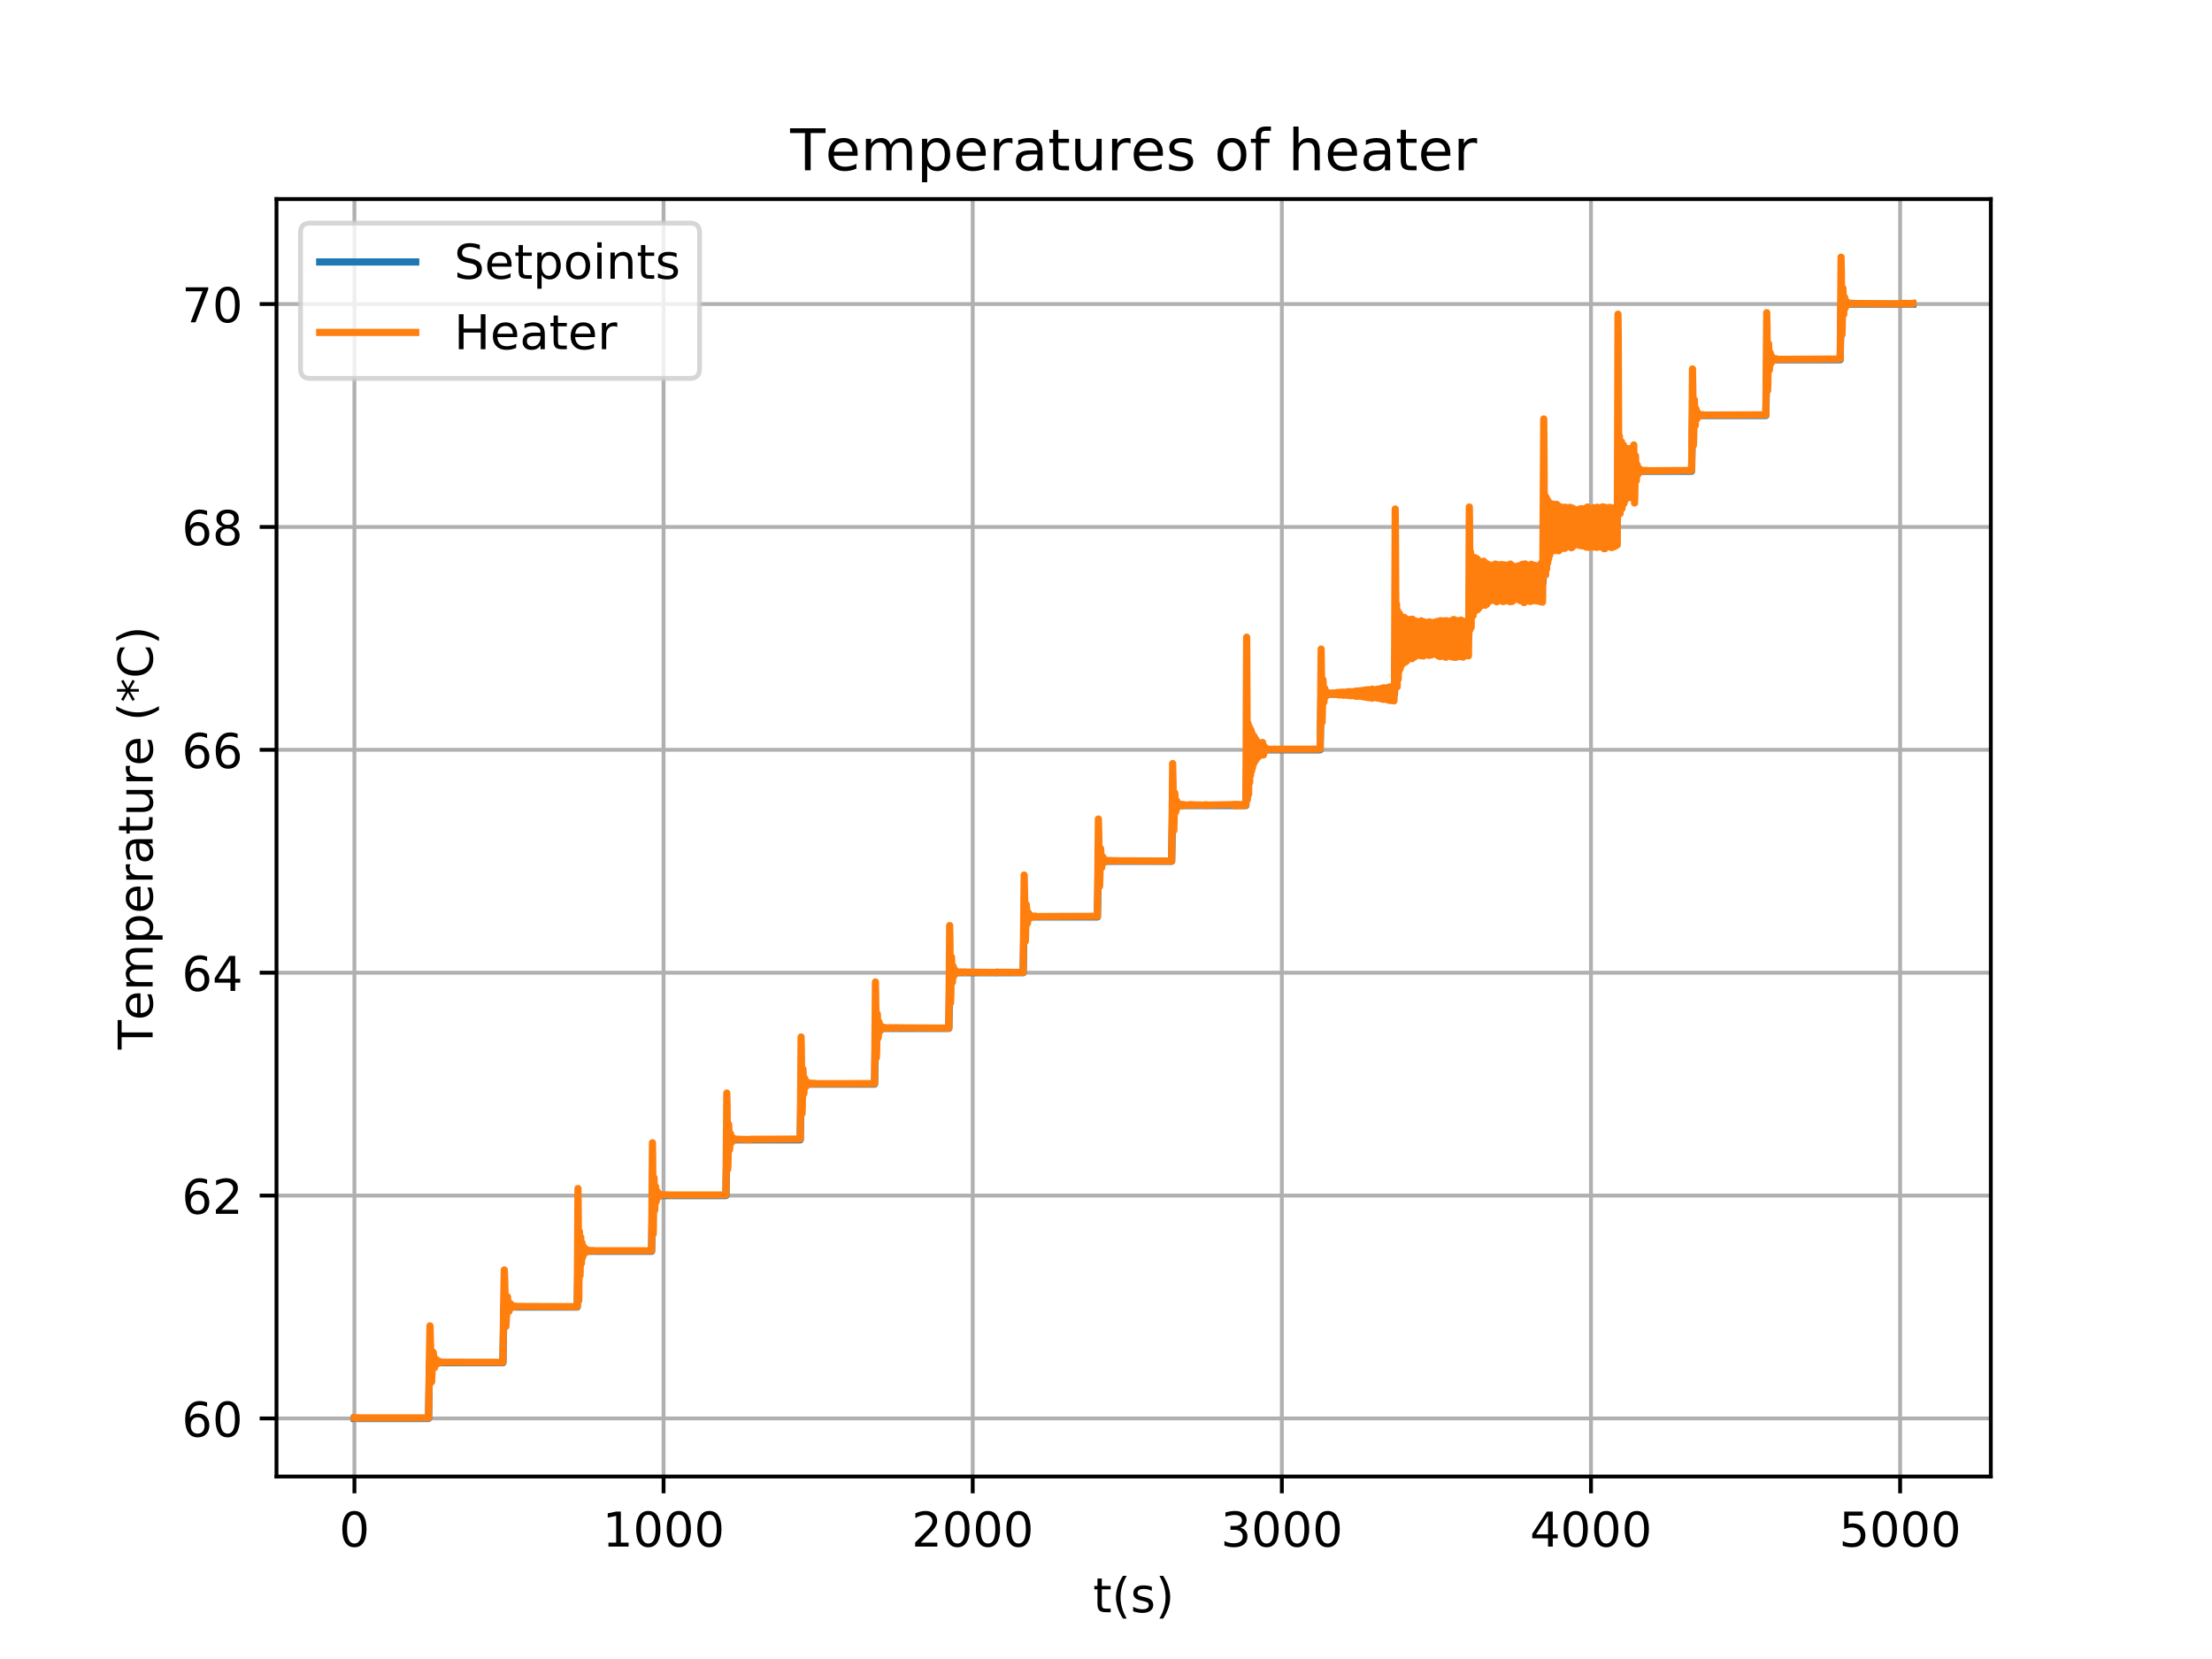 <?xml version="1.0" encoding="utf-8" standalone="no"?>
<!DOCTYPE svg PUBLIC "-//W3C//DTD SVG 1.1//EN"
  "http://www.w3.org/Graphics/SVG/1.1/DTD/svg11.dtd">
<!-- Created with matplotlib (https://matplotlib.org/) -->
<svg height="345.6pt" version="1.1" viewBox="0 0 460.8 345.6" width="460.8pt" xmlns="http://www.w3.org/2000/svg" xmlns:xlink="http://www.w3.org/1999/xlink">
 <defs>
  <style type="text/css">
*{stroke-linecap:butt;stroke-linejoin:round;}
  </style>
 </defs>
 <g id="figure_1">
  <g id="patch_1">
   <path d="M 0 345.6 
L 460.8 345.6 
L 460.8 0 
L 0 0 
z
" style="fill:#ffffff;"/>
  </g>
  <g id="axes_1">
   <g id="patch_2">
    <path d="M 57.6 307.584 
L 414.72 307.584 
L 414.72 41.472 
L 57.6 41.472 
z
" style="fill:#ffffff;"/>
   </g>
   <g id="matplotlib.axis_1">
    <g id="xtick_1">
     <g id="line2d_1">
      <path clip-path="url(#p25246a0017)" d="M 73.833 307.584 
L 73.833 41.472 
" style="fill:none;stroke:#b0b0b0;stroke-linecap:square;stroke-width:0.8;"/>
     </g>
     <g id="line2d_2">
      <defs>
       <path d="M 0 0 
L 0 3.5 
" id="m8280300579" style="stroke:#000000;stroke-width:0.8;"/>
      </defs>
      <g>
       <use style="stroke:#000000;stroke-width:0.8;" x="73.833" xlink:href="#m8280300579" y="307.584"/>
      </g>
     </g>
     <g id="text_1">
      <!-- 0 -->
      <defs>
       <path d="M 31.781 66.406 
Q 24.172 66.406 20.328 58.906 
Q 16.5 51.422 16.5 36.375 
Q 16.5 21.391 20.328 13.891 
Q 24.172 6.391 31.781 6.391 
Q 39.453 6.391 43.281 13.891 
Q 47.125 21.391 47.125 36.375 
Q 47.125 51.422 43.281 58.906 
Q 39.453 66.406 31.781 66.406 
z
M 31.781 74.219 
Q 44.047 74.219 50.516 64.516 
Q 56.984 54.828 56.984 36.375 
Q 56.984 17.969 50.516 8.266 
Q 44.047 -1.422 31.781 -1.422 
Q 19.531 -1.422 13.062 8.266 
Q 6.594 17.969 6.594 36.375 
Q 6.594 54.828 13.062 64.516 
Q 19.531 74.219 31.781 74.219 
z
" id="DejaVuSans-48"/>
      </defs>
      <g transform="translate(70.651 322.182)scale(0.1 -0.1)">
       <use xlink:href="#DejaVuSans-48"/>
      </g>
     </g>
    </g>
    <g id="xtick_2">
     <g id="line2d_3">
      <path clip-path="url(#p25246a0017)" d="M 138.233 307.584 
L 138.233 41.472 
" style="fill:none;stroke:#b0b0b0;stroke-linecap:square;stroke-width:0.8;"/>
     </g>
     <g id="line2d_4">
      <g>
       <use style="stroke:#000000;stroke-width:0.8;" x="138.233" xlink:href="#m8280300579" y="307.584"/>
      </g>
     </g>
     <g id="text_2">
      <!-- 1000 -->
      <defs>
       <path d="M 12.406 8.297 
L 28.516 8.297 
L 28.516 63.922 
L 10.984 60.406 
L 10.984 69.391 
L 28.422 72.906 
L 38.281 72.906 
L 38.281 8.297 
L 54.391 8.297 
L 54.391 0 
L 12.406 0 
z
" id="DejaVuSans-49"/>
      </defs>
      <g transform="translate(125.508 322.182)scale(0.1 -0.1)">
       <use xlink:href="#DejaVuSans-49"/>
       <use x="63.623" xlink:href="#DejaVuSans-48"/>
       <use x="127.246" xlink:href="#DejaVuSans-48"/>
       <use x="190.869" xlink:href="#DejaVuSans-48"/>
      </g>
     </g>
    </g>
    <g id="xtick_3">
     <g id="line2d_5">
      <path clip-path="url(#p25246a0017)" d="M 202.632 307.584 
L 202.632 41.472 
" style="fill:none;stroke:#b0b0b0;stroke-linecap:square;stroke-width:0.8;"/>
     </g>
     <g id="line2d_6">
      <g>
       <use style="stroke:#000000;stroke-width:0.8;" x="202.632" xlink:href="#m8280300579" y="307.584"/>
      </g>
     </g>
     <g id="text_3">
      <!-- 2000 -->
      <defs>
       <path d="M 19.188 8.297 
L 53.609 8.297 
L 53.609 0 
L 7.328 0 
L 7.328 8.297 
Q 12.938 14.109 22.625 23.891 
Q 32.328 33.688 34.812 36.531 
Q 39.547 41.844 41.422 45.531 
Q 43.312 49.219 43.312 52.781 
Q 43.312 58.594 39.234 62.25 
Q 35.156 65.922 28.609 65.922 
Q 23.969 65.922 18.812 64.312 
Q 13.672 62.703 7.812 59.422 
L 7.812 69.391 
Q 13.766 71.781 18.938 73 
Q 24.125 74.219 28.422 74.219 
Q 39.75 74.219 46.484 68.547 
Q 53.219 62.891 53.219 53.422 
Q 53.219 48.922 51.531 44.891 
Q 49.859 40.875 45.406 35.406 
Q 44.188 33.984 37.641 27.219 
Q 31.109 20.453 19.188 8.297 
z
" id="DejaVuSans-50"/>
      </defs>
      <g transform="translate(189.907 322.182)scale(0.1 -0.1)">
       <use xlink:href="#DejaVuSans-50"/>
       <use x="63.623" xlink:href="#DejaVuSans-48"/>
       <use x="127.246" xlink:href="#DejaVuSans-48"/>
       <use x="190.869" xlink:href="#DejaVuSans-48"/>
      </g>
     </g>
    </g>
    <g id="xtick_4">
     <g id="line2d_7">
      <path clip-path="url(#p25246a0017)" d="M 267.032 307.584 
L 267.032 41.472 
" style="fill:none;stroke:#b0b0b0;stroke-linecap:square;stroke-width:0.8;"/>
     </g>
     <g id="line2d_8">
      <g>
       <use style="stroke:#000000;stroke-width:0.8;" x="267.032" xlink:href="#m8280300579" y="307.584"/>
      </g>
     </g>
     <g id="text_4">
      <!-- 3000 -->
      <defs>
       <path d="M 40.578 39.312 
Q 47.656 37.797 51.625 33 
Q 55.609 28.219 55.609 21.188 
Q 55.609 10.406 48.188 4.484 
Q 40.766 -1.422 27.094 -1.422 
Q 22.516 -1.422 17.656 -0.516 
Q 12.797 0.391 7.625 2.203 
L 7.625 11.719 
Q 11.719 9.328 16.594 8.109 
Q 21.484 6.891 26.812 6.891 
Q 36.078 6.891 40.938 10.547 
Q 45.797 14.203 45.797 21.188 
Q 45.797 27.641 41.281 31.266 
Q 36.766 34.906 28.719 34.906 
L 20.219 34.906 
L 20.219 43.016 
L 29.109 43.016 
Q 36.375 43.016 40.234 45.922 
Q 44.094 48.828 44.094 54.297 
Q 44.094 59.906 40.109 62.906 
Q 36.141 65.922 28.719 65.922 
Q 24.656 65.922 20.016 65.031 
Q 15.375 64.156 9.812 62.312 
L 9.812 71.094 
Q 15.438 72.656 20.344 73.438 
Q 25.25 74.219 29.594 74.219 
Q 40.828 74.219 47.359 69.109 
Q 53.906 64.016 53.906 55.328 
Q 53.906 49.266 50.438 45.094 
Q 46.969 40.922 40.578 39.312 
z
" id="DejaVuSans-51"/>
      </defs>
      <g transform="translate(254.307 322.182)scale(0.1 -0.1)">
       <use xlink:href="#DejaVuSans-51"/>
       <use x="63.623" xlink:href="#DejaVuSans-48"/>
       <use x="127.246" xlink:href="#DejaVuSans-48"/>
       <use x="190.869" xlink:href="#DejaVuSans-48"/>
      </g>
     </g>
    </g>
    <g id="xtick_5">
     <g id="line2d_9">
      <path clip-path="url(#p25246a0017)" d="M 331.432 307.584 
L 331.432 41.472 
" style="fill:none;stroke:#b0b0b0;stroke-linecap:square;stroke-width:0.8;"/>
     </g>
     <g id="line2d_10">
      <g>
       <use style="stroke:#000000;stroke-width:0.8;" x="331.432" xlink:href="#m8280300579" y="307.584"/>
      </g>
     </g>
     <g id="text_5">
      <!-- 4000 -->
      <defs>
       <path d="M 37.797 64.312 
L 12.891 25.391 
L 37.797 25.391 
z
M 35.203 72.906 
L 47.609 72.906 
L 47.609 25.391 
L 58.016 25.391 
L 58.016 17.188 
L 47.609 17.188 
L 47.609 0 
L 37.797 0 
L 37.797 17.188 
L 4.891 17.188 
L 4.891 26.703 
z
" id="DejaVuSans-52"/>
      </defs>
      <g transform="translate(318.707 322.182)scale(0.1 -0.1)">
       <use xlink:href="#DejaVuSans-52"/>
       <use x="63.623" xlink:href="#DejaVuSans-48"/>
       <use x="127.246" xlink:href="#DejaVuSans-48"/>
       <use x="190.869" xlink:href="#DejaVuSans-48"/>
      </g>
     </g>
    </g>
    <g id="xtick_6">
     <g id="line2d_11">
      <path clip-path="url(#p25246a0017)" d="M 395.832 307.584 
L 395.832 41.472 
" style="fill:none;stroke:#b0b0b0;stroke-linecap:square;stroke-width:0.8;"/>
     </g>
     <g id="line2d_12">
      <g>
       <use style="stroke:#000000;stroke-width:0.8;" x="395.832" xlink:href="#m8280300579" y="307.584"/>
      </g>
     </g>
     <g id="text_6">
      <!-- 5000 -->
      <defs>
       <path d="M 10.797 72.906 
L 49.516 72.906 
L 49.516 64.594 
L 19.828 64.594 
L 19.828 46.734 
Q 21.969 47.469 24.109 47.828 
Q 26.266 48.188 28.422 48.188 
Q 40.625 48.188 47.75 41.5 
Q 54.891 34.812 54.891 23.391 
Q 54.891 11.625 47.562 5.094 
Q 40.234 -1.422 26.906 -1.422 
Q 22.312 -1.422 17.547 -0.641 
Q 12.797 0.141 7.719 1.703 
L 7.719 11.625 
Q 12.109 9.234 16.797 8.062 
Q 21.484 6.891 26.703 6.891 
Q 35.156 6.891 40.078 11.328 
Q 45.016 15.766 45.016 23.391 
Q 45.016 31 40.078 35.438 
Q 35.156 39.891 26.703 39.891 
Q 22.75 39.891 18.812 39.016 
Q 14.891 38.141 10.797 36.281 
z
" id="DejaVuSans-53"/>
      </defs>
      <g transform="translate(383.107 322.182)scale(0.1 -0.1)">
       <use xlink:href="#DejaVuSans-53"/>
       <use x="63.623" xlink:href="#DejaVuSans-48"/>
       <use x="127.246" xlink:href="#DejaVuSans-48"/>
       <use x="190.869" xlink:href="#DejaVuSans-48"/>
      </g>
     </g>
    </g>
    <g id="text_7">
     <!-- t(s) -->
     <defs>
      <path d="M 18.312 70.219 
L 18.312 54.688 
L 36.812 54.688 
L 36.812 47.703 
L 18.312 47.703 
L 18.312 18.016 
Q 18.312 11.328 20.141 9.422 
Q 21.969 7.516 27.594 7.516 
L 36.812 7.516 
L 36.812 0 
L 27.594 0 
Q 17.188 0 13.234 3.875 
Q 9.281 7.766 9.281 18.016 
L 9.281 47.703 
L 2.688 47.703 
L 2.688 54.688 
L 9.281 54.688 
L 9.281 70.219 
z
" id="DejaVuSans-116"/>
      <path d="M 31 75.875 
Q 24.469 64.656 21.281 53.656 
Q 18.109 42.672 18.109 31.391 
Q 18.109 20.125 21.312 9.062 
Q 24.516 -2 31 -13.188 
L 23.188 -13.188 
Q 15.875 -1.703 12.234 9.375 
Q 8.594 20.453 8.594 31.391 
Q 8.594 42.281 12.203 53.312 
Q 15.828 64.359 23.188 75.875 
z
" id="DejaVuSans-40"/>
      <path d="M 44.281 53.078 
L 44.281 44.578 
Q 40.484 46.531 36.375 47.5 
Q 32.281 48.484 27.875 48.484 
Q 21.188 48.484 17.844 46.438 
Q 14.5 44.391 14.5 40.281 
Q 14.5 37.156 16.891 35.375 
Q 19.281 33.594 26.516 31.984 
L 29.594 31.297 
Q 39.156 29.25 43.188 25.516 
Q 47.219 21.781 47.219 15.094 
Q 47.219 7.469 41.188 3.016 
Q 35.156 -1.422 24.609 -1.422 
Q 20.219 -1.422 15.453 -0.562 
Q 10.688 0.297 5.422 2 
L 5.422 11.281 
Q 10.406 8.688 15.234 7.391 
Q 20.062 6.109 24.812 6.109 
Q 31.156 6.109 34.562 8.281 
Q 37.984 10.453 37.984 14.406 
Q 37.984 18.062 35.516 20.016 
Q 33.062 21.969 24.703 23.781 
L 21.578 24.516 
Q 13.234 26.266 9.516 29.906 
Q 5.812 33.547 5.812 39.891 
Q 5.812 47.609 11.281 51.797 
Q 16.75 56 26.812 56 
Q 31.781 56 36.172 55.266 
Q 40.578 54.547 44.281 53.078 
z
" id="DejaVuSans-115"/>
      <path d="M 8.016 75.875 
L 15.828 75.875 
Q 23.141 64.359 26.781 53.312 
Q 30.422 42.281 30.422 31.391 
Q 30.422 20.453 26.781 9.375 
Q 23.141 -1.703 15.828 -13.188 
L 8.016 -13.188 
Q 14.5 -2 17.703 9.062 
Q 20.906 20.125 20.906 31.391 
Q 20.906 42.672 17.703 53.656 
Q 14.5 64.656 8.016 75.875 
z
" id="DejaVuSans-41"/>
     </defs>
     <g transform="translate(227.694 335.861)scale(0.1 -0.1)">
      <use xlink:href="#DejaVuSans-116"/>
      <use x="39.209" xlink:href="#DejaVuSans-40"/>
      <use x="78.223" xlink:href="#DejaVuSans-115"/>
      <use x="130.322" xlink:href="#DejaVuSans-41"/>
     </g>
    </g>
   </g>
   <g id="matplotlib.axis_2">
    <g id="ytick_1">
     <g id="line2d_13">
      <path clip-path="url(#p25246a0017)" d="M 57.6 295.488 
L 414.72 295.488 
" style="fill:none;stroke:#b0b0b0;stroke-linecap:square;stroke-width:0.8;"/>
     </g>
     <g id="line2d_14">
      <defs>
       <path d="M 0 0 
L -3.5 0 
" id="m005cfc942b" style="stroke:#000000;stroke-width:0.8;"/>
      </defs>
      <g>
       <use style="stroke:#000000;stroke-width:0.8;" x="57.6" xlink:href="#m005cfc942b" y="295.488"/>
      </g>
     </g>
     <g id="text_8">
      <!-- 60 -->
      <defs>
       <path d="M 33.016 40.375 
Q 26.375 40.375 22.484 35.828 
Q 18.609 31.297 18.609 23.391 
Q 18.609 15.531 22.484 10.953 
Q 26.375 6.391 33.016 6.391 
Q 39.656 6.391 43.531 10.953 
Q 47.406 15.531 47.406 23.391 
Q 47.406 31.297 43.531 35.828 
Q 39.656 40.375 33.016 40.375 
z
M 52.594 71.297 
L 52.594 62.312 
Q 48.875 64.062 45.094 64.984 
Q 41.312 65.922 37.594 65.922 
Q 27.828 65.922 22.672 59.328 
Q 17.531 52.734 16.797 39.406 
Q 19.672 43.656 24.016 45.922 
Q 28.375 48.188 33.594 48.188 
Q 44.578 48.188 50.953 41.516 
Q 57.328 34.859 57.328 23.391 
Q 57.328 12.156 50.688 5.359 
Q 44.047 -1.422 33.016 -1.422 
Q 20.359 -1.422 13.672 8.266 
Q 6.984 17.969 6.984 36.375 
Q 6.984 53.656 15.188 63.938 
Q 23.391 74.219 37.203 74.219 
Q 40.922 74.219 44.703 73.484 
Q 48.484 72.75 52.594 71.297 
z
" id="DejaVuSans-54"/>
      </defs>
      <g transform="translate(37.875 299.287)scale(0.1 -0.1)">
       <use xlink:href="#DejaVuSans-54"/>
       <use x="63.623" xlink:href="#DejaVuSans-48"/>
      </g>
     </g>
    </g>
    <g id="ytick_2">
     <g id="line2d_15">
      <path clip-path="url(#p25246a0017)" d="M 57.6 249.059 
L 414.72 249.059 
" style="fill:none;stroke:#b0b0b0;stroke-linecap:square;stroke-width:0.8;"/>
     </g>
     <g id="line2d_16">
      <g>
       <use style="stroke:#000000;stroke-width:0.8;" x="57.6" xlink:href="#m005cfc942b" y="249.059"/>
      </g>
     </g>
     <g id="text_9">
      <!-- 62 -->
      <g transform="translate(37.875 252.858)scale(0.1 -0.1)">
       <use xlink:href="#DejaVuSans-54"/>
       <use x="63.623" xlink:href="#DejaVuSans-50"/>
      </g>
     </g>
    </g>
    <g id="ytick_3">
     <g id="line2d_17">
      <path clip-path="url(#p25246a0017)" d="M 57.6 202.629 
L 414.72 202.629 
" style="fill:none;stroke:#b0b0b0;stroke-linecap:square;stroke-width:0.8;"/>
     </g>
     <g id="line2d_18">
      <g>
       <use style="stroke:#000000;stroke-width:0.8;" x="57.6" xlink:href="#m005cfc942b" y="202.629"/>
      </g>
     </g>
     <g id="text_10">
      <!-- 64 -->
      <g transform="translate(37.875 206.429)scale(0.1 -0.1)">
       <use xlink:href="#DejaVuSans-54"/>
       <use x="63.623" xlink:href="#DejaVuSans-52"/>
      </g>
     </g>
    </g>
    <g id="ytick_4">
     <g id="line2d_19">
      <path clip-path="url(#p25246a0017)" d="M 57.6 156.2 
L 414.72 156.2 
" style="fill:none;stroke:#b0b0b0;stroke-linecap:square;stroke-width:0.8;"/>
     </g>
     <g id="line2d_20">
      <g>
       <use style="stroke:#000000;stroke-width:0.8;" x="57.6" xlink:href="#m005cfc942b" y="156.2"/>
      </g>
     </g>
     <g id="text_11">
      <!-- 66 -->
      <g transform="translate(37.875 159.999)scale(0.1 -0.1)">
       <use xlink:href="#DejaVuSans-54"/>
       <use x="63.623" xlink:href="#DejaVuSans-54"/>
      </g>
     </g>
    </g>
    <g id="ytick_5">
     <g id="line2d_21">
      <path clip-path="url(#p25246a0017)" d="M 57.6 109.771 
L 414.72 109.771 
" style="fill:none;stroke:#b0b0b0;stroke-linecap:square;stroke-width:0.8;"/>
     </g>
     <g id="line2d_22">
      <g>
       <use style="stroke:#000000;stroke-width:0.8;" x="57.6" xlink:href="#m005cfc942b" y="109.771"/>
      </g>
     </g>
     <g id="text_12">
      <!-- 68 -->
      <defs>
       <path d="M 31.781 34.625 
Q 24.75 34.625 20.719 30.859 
Q 16.703 27.094 16.703 20.516 
Q 16.703 13.922 20.719 10.156 
Q 24.75 6.391 31.781 6.391 
Q 38.812 6.391 42.859 10.172 
Q 46.922 13.969 46.922 20.516 
Q 46.922 27.094 42.891 30.859 
Q 38.875 34.625 31.781 34.625 
z
M 21.922 38.812 
Q 15.578 40.375 12.031 44.719 
Q 8.5 49.078 8.5 55.328 
Q 8.5 64.062 14.719 69.141 
Q 20.953 74.219 31.781 74.219 
Q 42.672 74.219 48.875 69.141 
Q 55.078 64.062 55.078 55.328 
Q 55.078 49.078 51.531 44.719 
Q 48 40.375 41.703 38.812 
Q 48.828 37.156 52.797 32.312 
Q 56.781 27.484 56.781 20.516 
Q 56.781 9.906 50.312 4.234 
Q 43.844 -1.422 31.781 -1.422 
Q 19.734 -1.422 13.25 4.234 
Q 6.781 9.906 6.781 20.516 
Q 6.781 27.484 10.781 32.312 
Q 14.797 37.156 21.922 38.812 
z
M 18.312 54.391 
Q 18.312 48.734 21.844 45.562 
Q 25.391 42.391 31.781 42.391 
Q 38.141 42.391 41.719 45.562 
Q 45.312 48.734 45.312 54.391 
Q 45.312 60.062 41.719 63.234 
Q 38.141 66.406 31.781 66.406 
Q 25.391 66.406 21.844 63.234 
Q 18.312 60.062 18.312 54.391 
z
" id="DejaVuSans-56"/>
      </defs>
      <g transform="translate(37.875 113.57)scale(0.1 -0.1)">
       <use xlink:href="#DejaVuSans-54"/>
       <use x="63.623" xlink:href="#DejaVuSans-56"/>
      </g>
     </g>
    </g>
    <g id="ytick_6">
     <g id="line2d_23">
      <path clip-path="url(#p25246a0017)" d="M 57.6 63.341 
L 414.72 63.341 
" style="fill:none;stroke:#b0b0b0;stroke-linecap:square;stroke-width:0.8;"/>
     </g>
     <g id="line2d_24">
      <g>
       <use style="stroke:#000000;stroke-width:0.8;" x="57.6" xlink:href="#m005cfc942b" y="63.341"/>
      </g>
     </g>
     <g id="text_13">
      <!-- 70 -->
      <defs>
       <path d="M 8.203 72.906 
L 55.078 72.906 
L 55.078 68.703 
L 28.609 0 
L 18.312 0 
L 43.219 64.594 
L 8.203 64.594 
z
" id="DejaVuSans-55"/>
      </defs>
      <g transform="translate(37.875 67.141)scale(0.1 -0.1)">
       <use xlink:href="#DejaVuSans-55"/>
       <use x="63.623" xlink:href="#DejaVuSans-48"/>
      </g>
     </g>
    </g>
    <g id="text_14">
     <!-- Temperature (*C) -->
     <defs>
      <path d="M -0.297 72.906 
L 61.375 72.906 
L 61.375 64.594 
L 35.5 64.594 
L 35.5 0 
L 25.594 0 
L 25.594 64.594 
L -0.297 64.594 
z
" id="DejaVuSans-84"/>
      <path d="M 56.203 29.594 
L 56.203 25.203 
L 14.891 25.203 
Q 15.484 15.922 20.484 11.062 
Q 25.484 6.203 34.422 6.203 
Q 39.594 6.203 44.453 7.469 
Q 49.312 8.734 54.109 11.281 
L 54.109 2.781 
Q 49.266 0.734 44.188 -0.344 
Q 39.109 -1.422 33.891 -1.422 
Q 20.797 -1.422 13.156 6.188 
Q 5.516 13.812 5.516 26.812 
Q 5.516 40.234 12.766 48.109 
Q 20.016 56 32.328 56 
Q 43.359 56 49.781 48.891 
Q 56.203 41.797 56.203 29.594 
z
M 47.219 32.234 
Q 47.125 39.594 43.094 43.984 
Q 39.062 48.391 32.422 48.391 
Q 24.906 48.391 20.391 44.141 
Q 15.875 39.891 15.188 32.172 
z
" id="DejaVuSans-101"/>
      <path d="M 52 44.188 
Q 55.375 50.25 60.062 53.125 
Q 64.75 56 71.094 56 
Q 79.641 56 84.281 50.016 
Q 88.922 44.047 88.922 33.016 
L 88.922 0 
L 79.891 0 
L 79.891 32.719 
Q 79.891 40.578 77.094 44.375 
Q 74.312 48.188 68.609 48.188 
Q 61.625 48.188 57.562 43.547 
Q 53.516 38.922 53.516 30.906 
L 53.516 0 
L 44.484 0 
L 44.484 32.719 
Q 44.484 40.625 41.703 44.406 
Q 38.922 48.188 33.109 48.188 
Q 26.219 48.188 22.156 43.531 
Q 18.109 38.875 18.109 30.906 
L 18.109 0 
L 9.078 0 
L 9.078 54.688 
L 18.109 54.688 
L 18.109 46.188 
Q 21.188 51.219 25.484 53.609 
Q 29.781 56 35.688 56 
Q 41.656 56 45.828 52.969 
Q 50 49.953 52 44.188 
z
" id="DejaVuSans-109"/>
      <path d="M 18.109 8.203 
L 18.109 -20.797 
L 9.078 -20.797 
L 9.078 54.688 
L 18.109 54.688 
L 18.109 46.391 
Q 20.953 51.266 25.266 53.625 
Q 29.594 56 35.594 56 
Q 45.562 56 51.781 48.094 
Q 58.016 40.188 58.016 27.297 
Q 58.016 14.406 51.781 6.484 
Q 45.562 -1.422 35.594 -1.422 
Q 29.594 -1.422 25.266 0.953 
Q 20.953 3.328 18.109 8.203 
z
M 48.688 27.297 
Q 48.688 37.203 44.609 42.844 
Q 40.531 48.484 33.406 48.484 
Q 26.266 48.484 22.188 42.844 
Q 18.109 37.203 18.109 27.297 
Q 18.109 17.391 22.188 11.75 
Q 26.266 6.109 33.406 6.109 
Q 40.531 6.109 44.609 11.75 
Q 48.688 17.391 48.688 27.297 
z
" id="DejaVuSans-112"/>
      <path d="M 41.109 46.297 
Q 39.594 47.172 37.812 47.578 
Q 36.031 48 33.891 48 
Q 26.266 48 22.188 43.047 
Q 18.109 38.094 18.109 28.812 
L 18.109 0 
L 9.078 0 
L 9.078 54.688 
L 18.109 54.688 
L 18.109 46.188 
Q 20.953 51.172 25.484 53.578 
Q 30.031 56 36.531 56 
Q 37.453 56 38.578 55.875 
Q 39.703 55.766 41.062 55.516 
z
" id="DejaVuSans-114"/>
      <path d="M 34.281 27.484 
Q 23.391 27.484 19.188 25 
Q 14.984 22.516 14.984 16.5 
Q 14.984 11.719 18.141 8.906 
Q 21.297 6.109 26.703 6.109 
Q 34.188 6.109 38.703 11.406 
Q 43.219 16.703 43.219 25.484 
L 43.219 27.484 
z
M 52.203 31.203 
L 52.203 0 
L 43.219 0 
L 43.219 8.297 
Q 40.141 3.328 35.547 0.953 
Q 30.953 -1.422 24.312 -1.422 
Q 15.922 -1.422 10.953 3.297 
Q 6 8.016 6 15.922 
Q 6 25.141 12.172 29.828 
Q 18.359 34.516 30.609 34.516 
L 43.219 34.516 
L 43.219 35.406 
Q 43.219 41.609 39.141 45 
Q 35.062 48.391 27.688 48.391 
Q 23 48.391 18.547 47.266 
Q 14.109 46.141 10.016 43.891 
L 10.016 52.203 
Q 14.938 54.109 19.578 55.047 
Q 24.219 56 28.609 56 
Q 40.484 56 46.344 49.844 
Q 52.203 43.703 52.203 31.203 
z
" id="DejaVuSans-97"/>
      <path d="M 8.5 21.578 
L 8.5 54.688 
L 17.484 54.688 
L 17.484 21.922 
Q 17.484 14.156 20.5 10.266 
Q 23.531 6.391 29.594 6.391 
Q 36.859 6.391 41.078 11.031 
Q 45.312 15.672 45.312 23.688 
L 45.312 54.688 
L 54.297 54.688 
L 54.297 0 
L 45.312 0 
L 45.312 8.406 
Q 42.047 3.422 37.719 1 
Q 33.406 -1.422 27.688 -1.422 
Q 18.266 -1.422 13.375 4.438 
Q 8.5 10.297 8.5 21.578 
z
M 31.109 56 
z
" id="DejaVuSans-117"/>
      <path id="DejaVuSans-32"/>
      <path d="M 47.016 60.891 
L 29.5 51.422 
L 47.016 41.891 
L 44.188 37.109 
L 27.781 47.016 
L 27.781 28.609 
L 22.219 28.609 
L 22.219 47.016 
L 5.812 37.109 
L 2.984 41.891 
L 20.516 51.422 
L 2.984 60.891 
L 5.812 65.719 
L 22.219 55.812 
L 22.219 74.219 
L 27.781 74.219 
L 27.781 55.812 
L 44.188 65.719 
z
" id="DejaVuSans-42"/>
      <path d="M 64.406 67.281 
L 64.406 56.891 
Q 59.422 61.531 53.781 63.812 
Q 48.141 66.109 41.797 66.109 
Q 29.297 66.109 22.656 58.469 
Q 16.016 50.828 16.016 36.375 
Q 16.016 21.969 22.656 14.328 
Q 29.297 6.688 41.797 6.688 
Q 48.141 6.688 53.781 8.984 
Q 59.422 11.281 64.406 15.922 
L 64.406 5.609 
Q 59.234 2.094 53.438 0.328 
Q 47.656 -1.422 41.219 -1.422 
Q 24.656 -1.422 15.125 8.703 
Q 5.609 18.844 5.609 36.375 
Q 5.609 53.953 15.125 64.078 
Q 24.656 74.219 41.219 74.219 
Q 47.75 74.219 53.531 72.484 
Q 59.328 70.75 64.406 67.281 
z
" id="DejaVuSans-67"/>
     </defs>
     <g transform="translate(31.795 218.627)rotate(-90)scale(0.1 -0.1)">
      <use xlink:href="#DejaVuSans-84"/>
      <use x="60.818" xlink:href="#DejaVuSans-101"/>
      <use x="122.342" xlink:href="#DejaVuSans-109"/>
      <use x="219.754" xlink:href="#DejaVuSans-112"/>
      <use x="283.23" xlink:href="#DejaVuSans-101"/>
      <use x="344.754" xlink:href="#DejaVuSans-114"/>
      <use x="385.867" xlink:href="#DejaVuSans-97"/>
      <use x="447.146" xlink:href="#DejaVuSans-116"/>
      <use x="486.355" xlink:href="#DejaVuSans-117"/>
      <use x="549.734" xlink:href="#DejaVuSans-114"/>
      <use x="590.816" xlink:href="#DejaVuSans-101"/>
      <use x="652.34" xlink:href="#DejaVuSans-32"/>
      <use x="684.127" xlink:href="#DejaVuSans-40"/>
      <use x="723.141" xlink:href="#DejaVuSans-42"/>
      <use x="773.141" xlink:href="#DejaVuSans-67"/>
      <use x="842.965" xlink:href="#DejaVuSans-41"/>
     </g>
    </g>
   </g>
   <g id="line2d_25">
    <path clip-path="url(#p25246a0017)" d="M 73.833 295.488 
L 89.275 295.488 
L 89.485 283.881 
L 104.764 283.881 
L 104.972 272.273 
L 120.247 272.273 
L 120.456 260.666 
L 135.737 260.666 
L 135.946 249.059 
L 151.226 249.059 
L 151.435 237.451 
L 166.699 237.451 
L 166.908 225.844 
L 182.188 225.844 
L 182.397 214.237 
L 197.654 214.237 
L 197.862 202.629 
L 213.143 202.629 
L 213.352 191.022 
L 228.607 191.022 
L 228.816 179.415 
L 244.076 179.415 
L 244.285 167.807 
L 259.541 167.807 
L 259.75 156.2 
L 275.008 156.2 
L 275.217 144.593 
L 290.496 144.593 
L 290.706 132.985 
L 305.96 132.985 
L 306.168 121.378 
L 321.441 121.378 
L 321.65 109.771 
L 336.906 109.771 
L 337.114 98.163 
L 352.395 98.163 
L 352.604 86.556 
L 367.86 86.556 
L 368.069 74.949 
L 383.349 74.949 
L 383.558 63.341 
L 398.487 63.341 
L 398.487 63.341 
" style="fill:none;stroke:#1f77b4;stroke-linecap:square;stroke-width:1.5;"/>
   </g>
   <g id="line2d_26">
    <path clip-path="url(#p25246a0017)" d="M 73.833 295.372 
L 73.997 295.418 
L 74.106 295.349 
L 74.134 295.372 
L 74.161 295.442 
L 74.216 295.372 
L 74.326 295.372 
L 74.462 295.418 
L 74.572 295.325 
L 74.599 295.372 
L 89.275 295.372 
L 89.457 282.279 
L 89.567 276.197 
L 89.594 276.336 
L 89.704 280.909 
L 89.895 287.897 
L 89.923 287.781 
L 90.087 283.672 
L 90.224 281.675 
L 90.251 281.722 
L 90.552 284.879 
L 90.607 284.6 
L 90.853 283.161 
L 90.908 283.231 
L 91.209 284.043 
L 91.237 283.997 
L 91.538 283.579 
L 91.702 283.811 
L 91.866 283.834 
L 92.003 283.765 
L 92.058 283.811 
L 92.113 283.765 
L 104.764 283.788 
L 104.945 270.045 
L 105.055 264.543 
L 105.109 265.379 
L 105.383 276.336 
L 105.466 275.129 
L 105.712 270.114 
L 105.821 271.205 
L 106.013 273.202 
L 106.04 273.179 
L 106.369 271.6 
L 106.451 271.809 
L 106.588 272.343 
L 106.642 272.25 
L 106.724 272.018 
L 106.779 272.134 
L 106.888 272.25 
L 106.916 272.227 
L 107.025 272.111 
L 107.162 272.25 
L 107.272 272.088 
L 107.299 272.111 
L 107.436 272.204 
L 107.518 272.111 
L 107.545 272.134 
L 107.655 272.204 
L 107.737 272.134 
L 107.792 272.18 
L 107.983 272.157 
L 120.247 272.204 
L 120.401 247.596 
L 120.456 252.518 
L 120.566 270.973 
L 120.62 265.286 
L 120.703 256.534 
L 120.757 259.436 
L 120.839 265.704 
L 120.894 262.755 
L 120.976 257.718 
L 121.031 259.691 
L 121.113 263.22 
L 121.141 262.57 
L 121.25 258.902 
L 121.278 259.552 
L 121.387 261.896 
L 121.414 261.386 
L 121.497 259.621 
L 121.551 260.086 
L 121.633 261.293 
L 121.688 260.921 
L 121.77 259.97 
L 121.798 260.132 
L 121.907 260.921 
L 121.935 260.829 
L 122.044 260.271 
L 122.099 260.504 
L 122.181 260.782 
L 122.208 260.643 
L 122.318 260.341 
L 122.373 260.504 
L 122.51 260.643 
L 122.538 260.573 
L 122.592 260.55 
L 122.62 260.457 
L 122.702 260.55 
L 122.812 260.643 
L 122.839 260.573 
L 122.976 260.504 
L 123.085 260.573 
L 123.249 260.504 
L 123.277 260.55 
L 123.441 260.596 
L 123.578 260.504 
L 123.66 260.62 
L 123.688 260.55 
L 123.852 260.55 
L 135.737 260.55 
L 135.918 238.055 
L 135.946 239.866 
L 136.083 257.068 
L 136.138 253.307 
L 136.247 245.344 
L 136.275 246.157 
L 136.384 252.1 
L 136.439 250.985 
L 136.548 247.155 
L 136.603 248.037 
L 136.713 250.266 
L 136.74 249.894 
L 136.877 248.13 
L 136.904 248.385 
L 137.014 249.5 
L 137.069 249.221 
L 137.178 248.571 
L 137.233 248.85 
L 137.37 249.175 
L 137.397 249.059 
L 137.534 248.827 
L 137.562 248.85 
L 137.726 249.035 
L 137.753 248.989 
L 137.89 248.873 
L 137.917 248.896 
L 139.861 248.943 
L 139.889 249.012 
L 139.971 248.943 
L 151.226 248.943 
L 151.407 227.701 
L 151.462 229.953 
L 151.599 243.603 
L 151.654 242.35 
L 151.791 234.225 
L 151.846 235.292 
L 151.983 239.517 
L 152.01 239.239 
L 152.174 236.151 
L 152.229 236.732 
L 152.339 238.078 
L 152.393 237.846 
L 152.503 236.917 
L 152.558 236.941 
L 152.723 237.614 
L 152.778 237.521 
L 152.914 237.15 
L 152.997 237.266 
L 153.106 237.405 
L 153.133 237.382 
L 153.353 237.312 
L 153.435 237.358 
L 153.462 237.312 
L 156.177 237.405 
L 156.205 237.428 
L 156.232 237.335 
L 156.259 237.335 
L 156.369 237.335 
L 156.506 237.382 
L 156.725 237.335 
L 166.699 237.289 
L 166.881 216.024 
L 166.935 218.462 
L 167.073 231.996 
L 167.127 230.58 
L 167.264 222.687 
L 167.319 223.894 
L 167.456 227.817 
L 167.483 227.492 
L 167.62 224.59 
L 167.702 225.287 
L 167.839 226.424 
L 167.867 226.169 
L 167.976 225.264 
L 168.058 225.542 
L 168.195 225.983 
L 168.222 225.914 
L 168.332 225.565 
L 168.387 225.589 
L 168.496 225.821 
L 168.551 225.774 
L 168.578 225.821 
L 168.633 225.774 
L 168.77 225.635 
L 168.907 225.751 
L 168.934 225.798 
L 168.989 225.751 
L 169.098 225.658 
L 169.126 225.705 
L 169.18 225.658 
L 169.235 225.798 
L 169.263 225.705 
L 169.345 225.751 
L 169.537 225.682 
L 169.673 225.774 
L 169.701 225.751 
L 169.838 225.682 
L 169.865 225.751 
L 182.188 225.728 
L 182.37 204.556 
L 182.452 209.896 
L 182.562 220.365 
L 182.616 219.135 
L 182.754 211.196 
L 182.781 211.474 
L 182.945 216.21 
L 183 215.235 
L 183.137 212.937 
L 183.164 213.238 
L 183.301 214.84 
L 183.328 214.794 
L 183.493 213.703 
L 183.547 213.935 
L 183.629 214.376 
L 183.712 214.353 
L 183.848 213.958 
L 183.876 213.981 
L 184.04 214.237 
L 184.068 214.213 
L 184.232 214.028 
L 184.259 214.097 
L 184.478 214.167 
L 184.615 214.097 
L 184.752 214.167 
L 184.889 214.097 
L 185.053 214.19 
L 185.081 214.144 
L 185.218 214.097 
L 185.354 214.144 
L 185.546 214.074 
L 185.683 214.167 
L 185.71 214.144 
L 185.847 214.144 
L 186.066 214.097 
L 186.285 214.144 
L 186.422 214.074 
L 186.449 214.121 
L 186.531 214.144 
L 186.559 214.121 
L 186.723 214.121 
L 186.86 214.167 
L 186.969 214.074 
L 186.997 214.121 
L 187.134 214.121 
L 187.271 214.121 
L 187.435 214.121 
L 197.654 214.167 
L 197.835 192.81 
L 197.89 195.456 
L 198.027 208.897 
L 198.081 207.11 
L 198.218 199.379 
L 198.273 200.911 
L 198.41 204.603 
L 198.437 204.185 
L 198.574 201.329 
L 198.629 201.77 
L 198.766 203.233 
L 198.82 202.861 
L 198.957 202.095 
L 198.984 202.211 
L 199.149 202.745 
L 199.176 202.722 
L 199.286 202.351 
L 199.368 202.42 
L 199.588 202.583 
L 199.725 202.49 
L 199.861 202.49 
L 199.971 202.56 
L 200.108 202.467 
L 200.217 202.513 
L 200.245 202.49 
L 200.409 202.513 
L 200.573 202.513 
L 200.792 202.583 
L 200.847 202.467 
L 200.902 202.536 
L 200.957 202.467 
L 201.066 202.536 
L 201.121 202.49 
L 201.148 202.513 
L 201.231 202.583 
L 201.262 202.513 
L 207.476 202.583 
L 207.503 202.629 
L 207.531 202.536 
L 207.558 202.583 
L 207.667 202.49 
L 207.695 202.536 
L 213.143 202.56 
L 213.352 182.293 
L 213.435 185.868 
L 213.599 196.083 
L 213.626 195.386 
L 213.791 188.422 
L 213.873 189.351 
L 214.037 192.368 
L 214.064 192.136 
L 214.229 190.14 
L 214.311 190.511 
L 214.475 191.324 
L 214.667 190.651 
L 214.721 190.72 
L 214.803 190.929 
L 214.886 191.045 
L 214.94 190.999 
L 215.105 190.86 
L 215.406 190.906 
L 215.433 190.976 
L 215.46 190.883 
L 215.515 190.883 
L 215.597 190.906 
L 215.625 190.836 
L 215.707 190.883 
L 215.899 190.929 
L 216.063 190.929 
L 228.607 190.883 
L 228.816 170.616 
L 228.898 174.191 
L 229.062 184.661 
L 229.09 183.849 
L 229.281 176.768 
L 229.336 177.813 
L 229.5 180.761 
L 229.528 180.459 
L 229.719 178.486 
L 229.747 178.695 
L 229.911 179.716 
L 229.993 179.508 
L 230.158 179.043 
L 230.185 179.159 
L 230.322 179.415 
L 230.349 179.461 
L 230.404 179.415 
L 230.541 179.229 
L 230.568 179.252 
L 231.143 179.275 
L 231.253 179.345 
L 231.418 179.252 
L 231.5 179.368 
L 231.555 179.299 
L 231.692 179.299 
L 231.884 179.345 
L 232.021 179.275 
L 232.048 179.322 
L 232.185 179.299 
L 232.294 179.275 
L 232.322 179.322 
L 244.076 179.368 
L 244.285 159.055 
L 244.367 162.723 
L 244.531 173.007 
L 244.559 172.102 
L 244.723 165.184 
L 244.777 165.648 
L 244.942 169.107 
L 244.996 168.829 
L 245.188 166.925 
L 245.243 167.343 
L 245.38 168.156 
L 245.435 167.993 
L 245.545 167.598 
L 245.599 167.645 
L 245.681 167.807 
L 245.709 167.645 
L 245.736 167.598 
L 245.791 167.691 
L 245.846 167.761 
L 245.9 167.714 
L 245.983 167.668 
L 246.01 167.714 
L 246.065 167.807 
L 246.092 167.714 
L 246.147 167.552 
L 246.202 167.738 
L 246.229 167.854 
L 246.284 167.691 
L 246.311 167.575 
L 246.393 167.691 
L 246.448 167.831 
L 246.475 167.691 
L 246.53 167.598 
L 246.585 167.714 
L 246.612 167.807 
L 246.667 167.761 
L 246.749 167.645 
L 246.776 167.714 
L 247.926 167.668 
L 247.954 167.598 
L 248.008 167.761 
L 248.147 167.598 
L 248.175 167.691 
L 248.393 167.714 
L 248.421 167.807 
L 248.476 167.714 
L 248.558 167.645 
L 248.613 167.714 
L 248.64 167.761 
L 248.695 167.668 
L 250.886 167.714 
L 250.913 167.784 
L 250.996 167.714 
L 251.05 167.645 
L 251.078 167.761 
L 251.105 167.807 
L 251.16 167.714 
L 251.215 167.622 
L 251.27 167.691 
L 251.297 167.807 
L 251.352 167.691 
L 251.489 167.714 
L 256.747 167.622 
L 256.774 167.598 
L 256.801 167.691 
L 256.856 167.784 
L 256.911 167.714 
L 256.938 167.575 
L 256.993 167.738 
L 257.075 167.807 
L 257.157 167.598 
L 257.184 167.645 
L 257.239 167.807 
L 257.294 167.645 
L 257.349 167.552 
L 257.376 167.645 
L 257.431 167.854 
L 257.486 167.714 
L 257.54 167.552 
L 257.568 167.645 
L 257.622 167.831 
L 257.677 167.714 
L 257.759 167.598 
L 257.814 167.831 
L 257.869 167.691 
L 257.924 167.598 
L 257.978 167.714 
L 258.033 167.784 
L 258.061 167.714 
L 258.143 167.598 
L 258.17 167.691 
L 258.225 167.807 
L 258.252 167.738 
L 258.307 167.598 
L 258.362 167.714 
L 258.417 167.761 
L 258.444 167.691 
L 258.499 167.598 
L 258.526 167.668 
L 258.581 167.807 
L 258.636 167.714 
L 258.663 167.645 
L 258.718 167.668 
L 258.8 167.807 
L 258.827 167.691 
L 258.855 167.622 
L 258.909 167.691 
L 259.019 167.761 
L 259.074 167.598 
L 259.128 167.691 
L 259.183 167.807 
L 259.213 167.761 
L 259.267 167.575 
L 259.322 167.738 
L 259.349 167.807 
L 259.432 167.714 
L 259.486 167.622 
L 259.541 167.691 
L 259.695 132.73 
L 259.723 135.214 
L 259.86 166.554 
L 259.942 153.112 
L 259.969 150.675 
L 260.024 153.623 
L 260.106 165.486 
L 260.134 162.189 
L 260.216 151.325 
L 260.243 153.321 
L 260.325 163.048 
L 260.353 160.03 
L 260.407 151.766 
L 260.462 154.32 
L 260.517 161.493 
L 260.572 157.384 
L 260.626 152.137 
L 260.681 156.2 
L 260.736 160.564 
L 260.763 158.359 
L 260.818 152.741 
L 260.873 155.388 
L 260.927 159.914 
L 260.982 155.829 
L 261.037 153.298 
L 261.064 154.854 
L 261.119 159.195 
L 261.174 156.293 
L 261.229 153.368 
L 261.256 154.738 
L 261.338 158.73 
L 261.366 157.129 
L 261.42 153.739 
L 261.475 156.038 
L 261.53 158.475 
L 261.557 157.221 
L 261.612 154.041 
L 261.667 155.875 
L 261.721 158.127 
L 261.749 157.221 
L 261.803 154.482 
L 261.858 155.852 
L 261.913 157.871 
L 261.94 157.129 
L 262.022 154.552 
L 262.05 155.713 
L 262.105 157.663 
L 262.159 155.945 
L 262.214 154.691 
L 262.242 155.62 
L 262.296 157.546 
L 262.351 155.991 
L 262.406 154.761 
L 262.433 155.341 
L 262.488 157.43 
L 262.543 156.293 
L 262.597 154.9 
L 262.652 156.339 
L 262.68 157.291 
L 262.734 156.386 
L 262.789 155.063 
L 262.844 156.293 
L 262.899 157.059 
L 262.926 156.455 
L 263.008 154.668 
L 263.063 155.132 
L 263.2 157.268 
L 263.255 156.989 
L 263.392 155.48 
L 263.447 155.643 
L 263.584 156.432 
L 263.638 156.339 
L 263.775 155.875 
L 263.803 155.921 
L 263.967 156.2 
L 264.268 156.084 
L 275.008 156.061 
L 275.217 135.214 
L 275.272 139.462 
L 275.409 150.466 
L 275.437 149.886 
L 275.601 141.598 
L 275.629 142.039 
L 275.793 146.287 
L 275.848 145.614 
L 275.985 143.432 
L 276.012 143.618 
L 276.176 145.103 
L 276.204 144.987 
L 276.368 144.128 
L 276.422 144.244 
L 276.559 144.732 
L 276.587 144.616 
L 276.614 144.639 
L 276.641 144.546 
L 276.724 144.337 
L 276.751 144.407 
L 276.806 144.593 
L 276.86 144.453 
L 276.888 144.384 
L 276.943 144.5 
L 276.998 144.616 
L 277.025 144.5 
L 277.052 144.361 
L 277.107 144.453 
L 277.135 144.593 
L 277.189 144.5 
L 277.244 144.384 
L 277.271 144.453 
L 277.326 144.616 
L 277.354 144.593 
L 277.436 144.407 
L 277.463 144.523 
L 277.518 144.569 
L 277.573 144.477 
L 277.6 144.361 
L 277.655 144.569 
L 277.71 144.5 
L 277.764 144.361 
L 277.819 144.477 
L 277.874 144.593 
L 277.901 144.523 
L 277.956 144.361 
L 277.983 144.477 
L 278.038 144.616 
L 278.065 144.546 
L 278.12 144.337 
L 278.147 144.407 
L 278.175 144.639 
L 278.257 144.453 
L 278.312 144.361 
L 278.339 144.43 
L 278.394 144.662 
L 278.421 144.5 
L 278.476 144.268 
L 278.503 144.453 
L 278.558 144.686 
L 278.586 144.616 
L 278.64 144.268 
L 278.695 144.5 
L 278.722 144.686 
L 278.777 144.523 
L 278.832 144.244 
L 278.859 144.43 
L 278.914 144.778 
L 278.941 144.569 
L 278.996 144.221 
L 279.023 144.314 
L 279.078 144.732 
L 279.133 144.477 
L 279.16 144.221 
L 279.215 144.5 
L 279.243 144.732 
L 279.297 144.523 
L 279.352 144.221 
L 279.379 144.407 
L 279.461 144.732 
L 279.489 144.453 
L 279.516 144.221 
L 279.571 144.5 
L 279.626 144.802 
L 279.653 144.569 
L 279.708 144.175 
L 279.735 144.384 
L 279.79 144.825 
L 279.845 144.384 
L 279.872 144.198 
L 279.927 144.453 
L 279.982 144.709 
L 280.009 144.593 
L 280.064 144.221 
L 280.091 144.384 
L 280.146 144.778 
L 280.201 144.407 
L 280.228 144.221 
L 280.283 144.569 
L 280.31 144.825 
L 280.365 144.453 
L 280.392 144.175 
L 280.447 144.453 
L 280.502 144.802 
L 280.529 144.593 
L 280.584 144.152 
L 280.611 144.361 
L 280.666 144.825 
L 280.721 144.43 
L 280.748 144.128 
L 280.803 144.569 
L 280.858 144.871 
L 280.885 144.616 
L 280.94 144.082 
L 280.995 144.616 
L 281.022 144.894 
L 281.077 144.407 
L 281.104 144.152 
L 281.159 144.477 
L 281.214 144.871 
L 281.241 144.593 
L 281.296 144.082 
L 281.323 144.314 
L 281.378 144.918 
L 281.433 144.453 
L 281.46 144.128 
L 281.515 144.453 
L 281.57 144.825 
L 281.597 144.5 
L 281.652 144.128 
L 281.679 144.361 
L 281.734 144.871 
L 281.761 144.709 
L 281.816 144.175 
L 281.871 144.569 
L 281.898 144.894 
L 281.953 144.5 
L 282.008 144.082 
L 282.035 144.407 
L 282.09 144.964 
L 282.117 144.639 
L 282.172 144.036 
L 282.199 144.175 
L 282.254 144.941 
L 282.309 144.291 
L 282.338 143.989 
L 282.393 144.453 
L 282.448 145.034 
L 282.475 144.593 
L 282.53 143.966 
L 282.557 144.268 
L 282.612 145.057 
L 282.667 144.268 
L 282.694 143.943 
L 282.749 144.569 
L 282.804 145.011 
L 282.831 144.546 
L 282.886 143.989 
L 282.913 144.337 
L 282.968 145.011 
L 282.995 144.709 
L 283.05 143.943 
L 283.105 144.709 
L 283.132 144.987 
L 283.159 144.894 
L 283.241 143.989 
L 283.269 144.384 
L 283.324 145.011 
L 283.351 144.639 
L 283.406 143.873 
L 283.433 144.198 
L 283.488 145.08 
L 283.543 144.268 
L 283.57 143.896 
L 283.625 144.593 
L 283.679 145.08 
L 283.707 144.616 
L 283.762 143.896 
L 283.789 144.244 
L 283.844 145.08 
L 283.898 144.221 
L 283.926 143.827 
L 283.981 144.593 
L 284.035 145.08 
L 284.063 144.616 
L 284.117 143.873 
L 284.145 144.244 
L 284.2 145.196 
L 284.227 144.778 
L 284.282 143.757 
L 284.337 144.732 
L 284.364 145.15 
L 284.419 144.337 
L 284.473 143.827 
L 284.501 144.384 
L 284.556 145.173 
L 284.583 144.732 
L 284.638 143.734 
L 284.665 144.082 
L 284.72 145.266 
L 284.774 144.268 
L 284.802 143.711 
L 284.857 144.5 
L 284.911 145.312 
L 284.939 144.616 
L 284.994 143.664 
L 285.021 144.059 
L 285.076 145.336 
L 285.13 144.291 
L 285.158 143.687 
L 285.213 144.616 
L 285.267 145.173 
L 285.295 144.477 
L 285.35 143.711 
L 285.377 144.314 
L 285.432 145.312 
L 285.459 144.964 
L 285.514 143.664 
L 285.568 144.616 
L 285.596 145.289 
L 285.651 144.523 
L 285.705 143.687 
L 285.733 144.268 
L 285.788 145.452 
L 285.815 144.825 
L 285.87 143.548 
L 285.924 144.732 
L 285.952 145.405 
L 286.007 144.5 
L 286.034 143.618 
L 286.089 144.337 
L 286.144 145.336 
L 286.171 144.802 
L 286.226 143.664 
L 286.28 144.825 
L 286.308 145.336 
L 286.335 145.15 
L 286.39 143.687 
L 286.445 144.407 
L 286.499 145.289 
L 286.527 144.732 
L 286.582 143.664 
L 286.636 144.778 
L 286.664 145.312 
L 286.718 144.221 
L 286.746 143.664 
L 286.801 144.546 
L 286.855 145.359 
L 286.883 144.686 
L 286.937 143.571 
L 286.965 144.036 
L 287.019 145.452 
L 287.074 144.128 
L 287.102 143.571 
L 287.156 144.686 
L 287.184 145.382 
L 287.239 144.453 
L 287.293 143.571 
L 287.321 144.128 
L 287.375 145.452 
L 287.403 145.011 
L 287.458 143.478 
L 287.512 144.732 
L 287.54 145.428 
L 287.594 144.361 
L 287.649 143.502 
L 287.677 144.337 
L 287.731 145.591 
L 287.759 145.011 
L 287.813 143.409 
L 287.868 144.732 
L 287.895 145.544 
L 287.95 144.407 
L 288.005 143.455 
L 288.032 144.337 
L 288.087 145.661 
L 288.114 144.987 
L 288.169 143.293 
L 288.224 144.802 
L 288.251 145.684 
L 288.306 144.291 
L 288.333 143.455 
L 288.388 144.407 
L 288.443 145.661 
L 288.47 144.825 
L 288.525 143.293 
L 288.553 143.989 
L 288.607 145.661 
L 288.662 144.128 
L 288.689 143.432 
L 288.744 144.361 
L 288.799 145.591 
L 288.826 144.848 
L 288.881 143.316 
L 288.908 143.896 
L 288.963 145.73 
L 289.018 144.082 
L 289.045 143.269 
L 289.1 144.616 
L 289.155 145.823 
L 289.182 144.871 
L 289.237 143.177 
L 289.264 143.827 
L 289.319 145.893 
L 289.374 144.128 
L 289.401 143.223 
L 289.456 144.593 
L 289.511 145.893 
L 289.538 144.639 
L 289.593 143.084 
L 289.62 143.803 
L 289.675 145.939 
L 289.73 144.082 
L 289.757 143.084 
L 289.812 144.546 
L 289.867 145.684 
L 289.894 144.593 
L 289.949 143.13 
L 289.976 144.128 
L 290.031 145.939 
L 290.058 145.359 
L 290.113 143.084 
L 290.168 144.546 
L 290.222 145.8 
L 290.25 144.662 
L 290.305 143.037 
L 290.332 143.943 
L 290.387 146.009 
L 290.414 145.266 
L 290.469 142.944 
L 290.496 143.246 
L 290.651 106.033 
L 290.706 112.046 
L 290.843 141.993 
L 290.87 135.91 
L 290.925 125.835 
L 290.979 129.155 
L 291.061 143.084 
L 291.089 139.3 
L 291.171 127.275 
L 291.198 129.364 
L 291.28 141.459 
L 291.308 137.744 
L 291.363 127.762 
L 291.417 130.409 
L 291.472 139.741 
L 291.527 134.471 
L 291.582 127.878 
L 291.636 132.869 
L 291.691 139.253 
L 291.718 135.678 
L 291.773 128.435 
L 291.828 132.219 
L 291.883 138.696 
L 291.91 135.701 
L 291.965 128.505 
L 292.02 132.08 
L 292.074 138.371 
L 292.102 135.864 
L 292.184 128.807 
L 292.211 131.871 
L 292.266 138.093 
L 292.293 136.514 
L 292.348 128.621 
L 292.403 131.151 
L 292.458 138.069 
L 292.512 131.987 
L 292.54 128.598 
L 292.595 131.43 
L 292.649 138 
L 292.704 131.639 
L 292.732 128.876 
L 292.786 131.848 
L 292.841 137.814 
L 292.868 135.4 
L 292.923 128.923 
L 292.978 132.498 
L 293.033 137.721 
L 293.06 135.609 
L 293.115 128.969 
L 293.169 132.335 
L 293.224 137.303 
L 293.252 134.564 
L 293.306 129.062 
L 293.361 133.357 
L 293.416 136.491 
L 293.443 133.38 
L 293.498 129.457 
L 293.525 131.314 
L 293.58 136.746 
L 293.635 132.057 
L 293.69 129.294 
L 293.717 131.198 
L 293.772 137.141 
L 293.827 131.941 
L 293.854 129.039 
L 293.908 131.964 
L 293.963 137.164 
L 293.991 134.75 
L 294.045 128.992 
L 294.1 132.893 
L 294.155 137.21 
L 294.182 133.775 
L 294.237 128.992 
L 294.292 133.868 
L 294.347 136.769 
L 294.374 133.682 
L 294.429 129.294 
L 294.456 130.989 
L 294.511 136.932 
L 294.566 132.451 
L 294.621 129.782 
L 294.648 132.057 
L 294.703 136.839 
L 294.73 134.657 
L 294.785 129.457 
L 294.84 133.101 
L 294.895 136.7 
L 294.922 134.262 
L 294.977 129.387 
L 295.031 133.473 
L 295.059 136.56 
L 295.114 132.916 
L 295.169 129.735 
L 295.196 131.732 
L 295.251 136.537 
L 295.306 131.709 
L 295.333 129.782 
L 295.388 132.916 
L 295.442 136.328 
L 295.47 134.309 
L 295.524 129.759 
L 295.579 133.31 
L 295.634 135.818 
L 295.661 132.962 
L 295.717 129.759 
L 295.744 131.592 
L 295.799 136.444 
L 295.853 131.709 
L 295.881 129.619 
L 295.936 132.66 
L 295.99 136.607 
L 296.018 134.634 
L 296.073 129.317 
L 296.127 133.032 
L 296.155 136.328 
L 296.209 133.403 
L 296.264 129.526 
L 296.292 131.221 
L 296.346 136.375 
L 296.401 132.382 
L 296.456 129.875 
L 296.484 132.034 
L 296.538 136.653 
L 296.566 134.494 
L 296.621 129.526 
L 296.676 133.264 
L 296.73 136.398 
L 296.758 133.914 
L 296.813 129.712 
L 296.867 133.844 
L 296.895 136.375 
L 296.949 132.544 
L 297.004 130.176 
L 297.032 132.242 
L 297.086 136.212 
L 297.114 134.193 
L 297.168 129.828 
L 297.223 133.426 
L 297.278 136.073 
L 297.305 133.635 
L 297.36 129.642 
L 297.388 131.128 
L 297.442 136.375 
L 297.497 132.266 
L 297.524 129.921 
L 297.579 132.15 
L 297.634 136.537 
L 297.661 134.332 
L 297.716 129.55 
L 297.771 133.357 
L 297.825 136.305 
L 297.853 133.821 
L 297.908 129.573 
L 297.962 133.775 
L 297.99 136.468 
L 298.045 132.475 
L 298.099 130.037 
L 298.127 132.126 
L 298.181 136.444 
L 298.209 134.239 
L 298.264 129.851 
L 298.319 133.473 
L 298.374 136.003 
L 298.402 132.846 
L 298.456 130.037 
L 298.484 131.5 
L 298.539 136.259 
L 298.594 132.15 
L 298.621 129.805 
L 298.676 132.428 
L 298.731 136.166 
L 298.758 133.984 
L 298.813 129.619 
L 298.868 133.543 
L 298.895 136.143 
L 298.95 132.544 
L 299.004 129.805 
L 299.032 131.5 
L 299.087 136.328 
L 299.141 132.173 
L 299.169 129.735 
L 299.223 132.475 
L 299.278 136.351 
L 299.306 133.984 
L 299.36 129.457 
L 299.415 133.589 
L 299.47 136.235 
L 299.497 133.589 
L 299.552 129.503 
L 299.579 131.035 
L 299.634 136.653 
L 299.689 132.382 
L 299.744 129.805 
L 299.771 132.103 
L 299.826 136.723 
L 299.853 134.518 
L 299.908 129.341 
L 299.963 133.009 
L 300.017 136.769 
L 300.045 133.751 
L 300.099 129.294 
L 300.154 133.891 
L 300.182 136.491 
L 300.236 133.38 
L 300.291 129.573 
L 300.318 131.384 
L 300.373 136.607 
L 300.428 132.103 
L 300.455 129.921 
L 300.51 132.428 
L 300.565 136.653 
L 300.592 134.076 
L 300.647 129.457 
L 300.702 133.45 
L 300.756 136.421 
L 300.784 133.682 
L 300.839 129.317 
L 300.893 133.798 
L 300.921 136.746 
L 300.975 132.544 
L 301.03 129.596 
L 301.058 131.732 
L 301.112 136.909 
L 301.14 134.935 
L 301.195 129.387 
L 301.249 132.776 
L 301.304 136.885 
L 301.331 134.68 
L 301.386 129.294 
L 301.441 133.101 
L 301.468 136.421 
L 301.523 133.426 
L 301.578 129.55 
L 301.605 131.267 
L 301.66 136.444 
L 301.715 132.196 
L 301.769 129.921 
L 301.797 132.498 
L 301.852 136.468 
L 301.879 134.889 
L 301.934 129.573 
L 301.988 132.753 
L 302.043 136.305 
L 302.071 133.635 
L 302.125 129.41 
L 302.153 130.942 
L 302.207 136.421 
L 302.262 132.405 
L 302.317 129.341 
L 302.344 131.825 
L 302.399 136.839 
L 302.426 135.609 
L 302.481 129.364 
L 302.536 132.057 
L 302.591 136.862 
L 302.618 134.564 
L 302.673 129.109 
L 302.728 133.032 
L 302.782 136.607 
L 302.81 133.543 
L 302.865 129.062 
L 302.892 130.873 
L 302.947 136.723 
L 303.001 133.426 
L 303.056 129.155 
L 303.084 130.966 
L 303.138 136.955 
L 303.193 132.405 
L 303.248 129.619 
L 303.275 131.894 
L 303.33 136.932 
L 303.357 134.843 
L 303.412 129.434 
L 303.467 132.939 
L 303.521 136.793 
L 303.549 134.518 
L 303.604 129.294 
L 303.658 133.171 
L 303.686 136.468 
L 303.74 133.31 
L 303.795 129.434 
L 303.823 131.082 
L 303.877 136.746 
L 303.932 132.521 
L 303.987 129.805 
L 304.014 131.917 
L 304.069 136.746 
L 304.096 134.726 
L 304.151 129.364 
L 304.206 132.939 
L 304.261 136.793 
L 304.288 134.494 
L 304.343 129.178 
L 304.398 133.125 
L 304.425 136.584 
L 304.48 133.264 
L 304.534 129.294 
L 304.562 131.105 
L 304.617 136.676 
L 304.671 132.242 
L 304.726 129.457 
L 304.754 132.103 
L 304.808 136.885 
L 304.836 135.33 
L 304.89 129.457 
L 304.945 132.451 
L 305 136.607 
L 305.027 134.169 
L 305.082 129.503 
L 305.137 133.659 
L 305.164 136.119 
L 305.219 132.753 
L 305.274 129.782 
L 305.301 131.941 
L 305.356 136.537 
L 305.383 135.446 
L 305.438 129.596 
L 305.493 132.126 
L 305.548 136.56 
L 305.576 134.378 
L 305.631 129.271 
L 305.686 133.125 
L 305.713 136.444 
L 305.768 133.241 
L 305.823 129.41 
L 305.85 131.267 
L 305.905 136.607 
L 305.96 132.103 
L 306.086 105.615 
L 306.141 109.91 
L 306.25 131.151 
L 306.278 125.742 
L 306.332 114.948 
L 306.387 117.873 
L 306.469 130.687 
L 306.497 126.462 
L 306.552 116.364 
L 306.606 119.219 
L 306.661 128.482 
L 306.716 123.212 
L 306.77 115.992 
L 306.825 120.774 
L 306.88 128.25 
L 306.907 125.023 
L 306.962 116.317 
L 307.017 119.173 
L 307.072 127.298 
L 307.126 121.123 
L 307.181 116.132 
L 307.208 118.407 
L 307.291 127.205 
L 307.318 122.214 
L 307.373 116.433 
L 307.427 121.889 
L 307.482 127.158 
L 307.51 123.792 
L 307.564 116.34 
L 307.619 120.38 
L 307.674 127.089 
L 307.702 124.164 
L 307.757 116.457 
L 307.812 120.124 
L 307.866 126.95 
L 307.894 124.257 
L 307.949 116.921 
L 308.003 120.357 
L 308.059 126.648 
L 308.086 124.025 
L 308.141 117.06 
L 308.195 120.682 
L 308.25 126.462 
L 308.277 124.396 
L 308.332 117.014 
L 308.387 120.264 
L 308.442 126.276 
L 308.469 123.723 
L 308.524 117.014 
L 308.579 120.612 
L 308.633 125.951 
L 308.661 123.189 
L 308.716 117.339 
L 308.77 121.517 
L 308.825 125.51 
L 308.853 122.121 
L 308.907 117.06 
L 308.962 122.144 
L 309.017 125.696 
L 309.044 121.239 
L 309.099 116.921 
L 309.126 118.546 
L 309.181 125.812 
L 309.236 121.633 
L 309.29 117.13 
L 309.318 119.057 
L 309.373 126.091 
L 309.428 120.914 
L 309.482 117.432 
L 309.51 119.707 
L 309.564 125.951 
L 309.619 120.148 
L 309.646 117.524 
L 309.701 120.542 
L 309.756 125.858 
L 309.783 124.025 
L 309.837 117.478 
L 309.892 120.751 
L 309.946 125.487 
L 309.974 122.887 
L 310.028 117.687 
L 310.083 121.935 
L 310.138 125.116 
L 310.165 121.587 
L 310.22 117.664 
L 310.247 119.103 
L 310.301 125.185 
L 310.356 121.053 
L 310.411 118.221 
L 310.438 120.171 
L 310.492 125.162 
L 310.52 123.096 
L 310.575 117.849 
L 310.63 121.448 
L 310.684 125.092 
L 310.711 122.678 
L 310.766 117.826 
L 310.821 121.866 
L 310.848 124.535 
L 310.903 121.239 
L 310.958 118.058 
L 310.985 120.287 
L 311.04 124.907 
L 311.067 123.862 
L 311.122 117.942 
L 311.177 120.519 
L 311.231 125.046 
L 311.259 122.748 
L 311.313 117.571 
L 311.368 121.564 
L 311.423 124.721 
L 311.45 121.587 
L 311.505 117.501 
L 311.532 119.567 
L 311.587 125.162 
L 311.642 120.357 
L 311.696 117.803 
L 311.724 119.846 
L 311.778 125.371 
L 311.833 120.194 
L 311.861 117.617 
L 311.915 120.937 
L 311.97 125.069 
L 311.997 122.423 
L 312.052 117.64 
L 312.107 122.098 
L 312.161 124.791 
L 312.189 121.099 
L 312.244 117.942 
L 312.271 119.683 
L 312.326 125.046 
L 312.38 120.705 
L 312.407 118.29 
L 312.462 120.682 
L 312.517 125.116 
L 312.544 122.562 
L 312.599 117.664 
L 312.653 121.796 
L 312.708 124.953 
L 312.735 122.283 
L 312.79 117.594 
L 312.845 122.144 
L 312.872 125.232 
L 312.927 121.053 
L 312.982 117.826 
L 313.009 120.032 
L 313.063 125.301 
L 313.118 119.846 
L 313.145 117.757 
L 313.2 120.357 
L 313.255 125.301 
L 313.282 123.096 
L 313.337 117.664 
L 313.391 121.494 
L 313.446 124.791 
L 313.473 121.749 
L 313.528 117.78 
L 313.556 119.776 
L 313.61 125.023 
L 313.665 120.426 
L 313.693 118.151 
L 313.747 120.241 
L 313.802 125.116 
L 313.83 123.212 
L 313.884 117.733 
L 313.939 121.308 
L 313.993 125 
L 314.021 121.842 
L 314.075 118.012 
L 314.102 119.103 
L 314.157 124.837 
L 314.212 121.262 
L 314.267 117.896 
L 314.294 119.916 
L 314.349 125.255 
L 314.403 120.055 
L 314.431 117.733 
L 314.486 120.914 
L 314.54 125.348 
L 314.568 122.376 
L 314.622 117.501 
L 314.677 122.005 
L 314.732 125.069 
L 314.759 122.051 
L 314.814 117.64 
L 314.841 119.242 
L 314.896 125.301 
L 314.951 120.891 
L 315.006 118.058 
L 315.033 120.287 
L 315.088 125.255 
L 315.115 123.096 
L 315.17 117.873 
L 315.224 120.774 
L 315.279 124.93 
L 315.306 122.539 
L 315.361 117.989 
L 315.415 122.121 
L 315.442 124.489 
L 315.497 121.076 
L 315.552 118.314 
L 315.579 119.892 
L 315.634 124.767 
L 315.688 120.403 
L 315.716 118.314 
L 315.77 121.216 
L 315.825 124.257 
L 315.852 121.982 
L 315.907 118.198 
L 315.934 119.776 
L 315.989 124.558 
L 316.044 120.496 
L 316.099 118.221 
L 316.126 120.148 
L 316.181 124.883 
L 316.208 123.073 
L 316.263 117.873 
L 316.318 121.285 
L 316.372 124.558 
L 316.4 121.842 
L 316.454 117.873 
L 316.481 119.033 
L 316.536 124.814 
L 316.59 121.308 
L 316.645 117.965 
L 316.672 119.916 
L 316.727 125.139 
L 316.782 120.032 
L 316.809 117.896 
L 316.864 121.123 
L 316.919 125.162 
L 316.947 122.121 
L 317.001 117.617 
L 317.056 121.471 
L 317.083 124.93 
L 317.138 121.749 
L 317.192 117.548 
L 317.22 119.358 
L 317.275 125.139 
L 317.329 120.542 
L 317.384 117.594 
L 317.411 120.264 
L 317.466 125.533 
L 317.494 124.117 
L 317.548 117.501 
L 317.603 120.473 
L 317.658 125.441 
L 317.686 123.049 
L 317.741 117.478 
L 317.796 121.541 
L 317.824 125.046 
L 317.878 121.842 
L 317.933 117.71 
L 317.96 119.544 
L 318.015 125.139 
L 318.07 120.612 
L 318.125 118.012 
L 318.152 120.682 
L 318.207 125.139 
L 318.234 123.467 
L 318.289 117.965 
L 318.344 121.053 
L 318.398 124.814 
L 318.426 122.214 
L 318.481 117.71 
L 318.535 122.167 
L 318.563 124.791 
L 318.618 120.914 
L 318.672 117.687 
L 318.7 120.148 
L 318.754 125.301 
L 318.782 124.048 
L 318.836 117.71 
L 318.891 120.449 
L 318.946 125.232 
L 318.973 122.91 
L 319.028 117.548 
L 319.083 121.587 
L 319.138 124.767 
L 319.165 121.633 
L 319.22 117.664 
L 319.247 119.73 
L 319.302 125.139 
L 319.357 120.333 
L 319.384 118.058 
L 319.439 120.171 
L 319.494 125 
L 319.548 119.985 
L 319.576 117.965 
L 319.63 121.471 
L 319.685 124.628 
L 319.713 121.842 
L 319.767 117.78 
L 319.795 119.614 
L 319.849 124.86 
L 319.904 120.496 
L 319.959 117.873 
L 319.986 119.916 
L 320.041 125.185 
L 320.096 120.032 
L 320.123 117.919 
L 320.178 121.285 
L 320.233 124.675 
L 320.26 122.167 
L 320.315 117.919 
L 320.37 122.33 
L 320.397 124.791 
L 320.452 121.587 
L 320.507 117.849 
L 320.534 119.66 
L 320.589 125.208 
L 320.643 120.264 
L 320.671 117.826 
L 320.726 120.612 
L 320.78 125.325 
L 320.808 122.562 
L 320.862 117.687 
L 320.917 121.842 
L 320.945 124.744 
L 321.002 121.378 
L 321.057 117.339 
L 321.084 119.312 
L 321.139 125.208 
L 321.194 120.635 
L 321.249 117.594 
L 321.276 120.31 
L 321.331 125.441 
L 321.358 123.978 
L 321.595 87.276 
L 321.65 94.17 
L 321.76 119.498 
L 321.814 108.239 
L 321.869 103.247 
L 321.897 105.499 
L 321.979 119.776 
L 322.033 109.794 
L 322.088 103.596 
L 322.143 109.353 
L 322.198 118.499 
L 322.225 115.342 
L 322.307 104.037 
L 322.335 106.312 
L 322.417 117.269 
L 322.444 112.765 
L 322.499 104.362 
L 322.554 108.192 
L 322.608 116.433 
L 322.663 109.237 
L 322.718 104.64 
L 322.745 107.24 
L 322.827 115.667 
L 322.855 110.281 
L 322.909 104.988 
L 322.937 106.428 
L 323.019 115.087 
L 323.046 111.373 
L 323.101 105.337 
L 323.156 110.235 
L 323.211 114.46 
L 323.238 110.769 
L 323.293 105.244 
L 323.347 110.397 
L 323.402 114.135 
L 323.43 110.096 
L 323.484 105.012 
L 323.512 107.078 
L 323.594 114.53 
L 323.621 109.701 
L 323.676 105.081 
L 323.703 106.66 
L 323.758 114.483 
L 323.813 110.421 
L 323.868 105.221 
L 323.922 110.676 
L 323.95 114.692 
L 324.005 109.817 
L 324.059 105.128 
L 324.087 107.194 
L 324.169 114.53 
L 324.196 109.539 
L 324.251 105.058 
L 324.278 106.776 
L 324.333 114.576 
L 324.388 109.144 
L 324.443 105.174 
L 324.47 107.078 
L 324.525 114.692 
L 324.58 109.887 
L 324.635 105.36 
L 324.662 107.519 
L 324.717 114.739 
L 324.772 109.237 
L 324.826 105.522 
L 324.853 108.285 
L 324.908 114.46 
L 324.963 108.494 
L 324.99 105.894 
L 325.045 108.378 
L 325.1 114.321 
L 325.154 108.401 
L 325.182 105.871 
L 325.237 109.33 
L 325.291 113.973 
L 325.319 110.862 
L 325.374 105.662 
L 325.429 110.514 
L 325.456 113.531 
L 325.511 110.049 
L 325.566 105.755 
L 325.594 107.774 
L 325.649 113.949 
L 325.704 108.865 
L 325.758 105.685 
L 325.786 108.587 
L 325.841 114.251 
L 325.868 112.719 
L 325.923 105.685 
L 325.978 108.656 
L 326.032 114.205 
L 326.06 111.721 
L 326.114 105.662 
L 326.169 109.608 
L 326.224 113.81 
L 326.251 110.583 
L 326.306 105.824 
L 326.333 107.519 
L 326.388 113.578 
L 326.443 109.33 
L 326.498 106.103 
L 326.525 107.96 
L 326.58 113.74 
L 326.635 108.912 
L 326.662 106.265 
L 326.717 109.097 
L 326.772 113.624 
L 326.799 111.094 
L 326.854 105.847 
L 326.908 110.165 
L 326.963 113.694 
L 326.991 109.817 
L 327.045 105.685 
L 327.073 107.194 
L 327.127 113.88 
L 327.182 109.562 
L 327.237 105.917 
L 327.264 108.122 
L 327.319 114.112 
L 327.374 108.517 
L 327.401 106.01 
L 327.456 109.097 
L 327.511 114.019 
L 327.538 111.164 
L 327.593 105.847 
L 327.648 110.258 
L 327.702 113.717 
L 327.73 110.839 
L 327.784 106.056 
L 327.839 110.63 
L 327.867 113.671 
L 327.922 109.353 
L 327.976 106.59 
L 328.004 108.819 
L 328.058 113.601 
L 328.086 111.419 
L 328.141 106.149 
L 328.195 110.003 
L 328.25 113.415 
L 328.277 110.815 
L 328.332 106.172 
L 328.387 110.56 
L 328.414 113.439 
L 328.469 109.306 
L 328.524 106.753 
L 328.551 108.889 
L 328.606 113.439 
L 328.634 111.117 
L 328.688 106.497 
L 328.743 110.165 
L 328.798 113.137 
L 328.825 110.56 
L 328.88 106.149 
L 328.935 110.676 
L 328.962 113.485 
L 329.017 109.074 
L 329.071 106.196 
L 329.099 108.819 
L 329.154 113.671 
L 329.181 112.115 
L 329.237 105.987 
L 329.293 109.956 
L 329.348 113.531 
L 329.375 109.956 
L 329.43 105.963 
L 329.458 107.426 
L 329.512 113.601 
L 329.567 109.539 
L 329.594 106.288 
L 329.649 108.54 
L 329.704 113.74 
L 329.732 111.651 
L 329.786 106.01 
L 329.841 109.631 
L 329.896 113.531 
L 329.923 110.792 
L 329.978 106.01 
L 330.033 110.606 
L 330.088 113.276 
L 330.115 109.515 
L 330.17 106.033 
L 330.197 107.705 
L 330.252 113.764 
L 330.307 109.074 
L 330.334 105.871 
L 330.389 108.587 
L 330.444 113.973 
L 330.471 111.674 
L 330.526 105.847 
L 330.581 109.678 
L 330.635 113.996 
L 330.663 110.537 
L 330.717 105.615 
L 330.745 106.822 
L 330.8 113.694 
L 330.854 110.281 
L 330.909 105.871 
L 330.936 107.681 
L 330.991 114.019 
L 331.046 109.051 
L 331.073 106.196 
L 331.128 108.726 
L 331.183 113.973 
L 331.21 111.558 
L 331.265 105.963 
L 331.32 110.026 
L 331.375 113.601 
L 331.402 111.024 
L 331.457 106.242 
L 331.511 110.421 
L 331.539 113.601 
L 331.594 109.539 
L 331.648 106.126 
L 331.676 108.262 
L 331.731 113.764 
L 331.785 108.262 
L 331.813 105.94 
L 331.867 109.353 
L 331.922 113.973 
L 331.949 111.767 
L 332.004 105.755 
L 332.059 109.585 
L 332.114 113.671 
L 332.141 110.606 
L 332.196 105.801 
L 332.251 110.676 
L 332.278 113.485 
L 332.333 109.33 
L 332.387 105.987 
L 332.415 108.54 
L 332.47 113.926 
L 332.497 112.603 
L 332.553 105.778 
L 332.608 109.492 
L 332.663 114.042 
L 332.69 111.628 
L 332.745 105.662 
L 332.8 109.747 
L 332.854 113.74 
L 332.882 110.514 
L 332.936 105.755 
L 332.964 107.496 
L 333.019 113.648 
L 333.073 109.306 
L 333.128 105.963 
L 333.155 107.821 
L 333.21 113.926 
L 333.265 109.028 
L 333.292 106.08 
L 333.347 108.912 
L 333.402 113.764 
L 333.429 111.28 
L 333.484 105.987 
L 333.539 109.655 
L 333.593 113.485 
L 333.621 110.351 
L 333.676 105.662 
L 333.703 107.449 
L 333.758 113.624 
L 333.812 109.26 
L 333.867 105.569 
L 333.895 107.403 
L 333.949 114.135 
L 334.004 109.26 
L 334.032 105.801 
L 334.086 108.239 
L 334.141 114.298 
L 334.196 108.262 
L 334.223 105.847 
L 334.278 109.144 
L 334.333 114.298 
L 334.36 111.187 
L 334.415 105.685 
L 334.469 110.119 
L 334.524 113.973 
L 334.552 111.094 
L 334.606 105.778 
L 334.661 110.351 
L 334.689 113.787 
L 334.743 109.817 
L 334.798 106.265 
L 334.825 108.355 
L 334.88 113.74 
L 334.935 108.587 
L 334.962 106.219 
L 335.017 109.283 
L 335.072 113.88 
L 335.099 111.721 
L 335.154 105.755 
L 335.209 109.492 
L 335.263 113.74 
L 335.291 110.653 
L 335.346 105.685 
L 335.4 110.49 
L 335.428 113.578 
L 335.482 109.539 
L 335.537 105.731 
L 335.565 108.146 
L 335.619 114.042 
L 335.674 108.447 
L 335.701 105.987 
L 335.756 108.378 
L 335.811 114.065 
L 335.866 108.285 
L 335.893 105.824 
L 335.948 109.469 
L 336.003 113.648 
L 336.03 110.699 
L 336.085 105.847 
L 336.139 110.653 
L 336.167 113.508 
L 336.222 109.353 
L 336.276 106.01 
L 336.304 107.728 
L 336.359 113.856 
L 336.413 109.005 
L 336.441 106.312 
L 336.495 108.865 
L 336.55 113.74 
L 336.577 111.396 
L 336.632 106.033 
L 336.687 110.072 
L 336.742 113.531 
L 336.769 110.839 
L 336.824 106.126 
L 336.879 110.583 
L 336.906 113.508 
L 337.06 65.454 
L 337.114 69.795 
L 337.251 106.451 
L 337.334 92.406 
L 337.361 90.897 
L 337.388 92.801 
L 337.498 106.985 
L 337.525 100.647 
L 337.58 92.244 
L 337.635 96.678 
L 337.689 106.149 
L 337.744 98.837 
L 337.799 92.058 
L 337.854 97.513 
L 337.908 105.917 
L 337.936 102.76 
L 338.018 92.522 
L 338.045 95.331 
L 338.127 105.058 
L 338.155 99.301 
L 338.209 92.731 
L 338.264 98.094 
L 338.319 104.872 
L 338.346 102.04 
L 338.401 93.219 
L 338.456 96.329 
L 338.511 104.246 
L 338.565 97.304 
L 338.593 93.59 
L 338.648 96.422 
L 338.702 103.758 
L 338.757 97.165 
L 338.784 94.101 
L 338.839 96.77 
L 338.894 103.363 
L 338.921 101.158 
L 339.003 93.544 
L 339.031 96.817 
L 339.085 103.549 
L 339.113 101.994 
L 339.168 93.451 
L 339.222 96.004 
L 339.277 103.642 
L 339.332 97.258 
L 339.359 93.451 
L 339.414 96.237 
L 339.469 103.665 
L 339.523 97.072 
L 339.551 93.869 
L 339.606 96.585 
L 339.66 103.363 
L 339.715 96.701 
L 339.77 93.869 
L 339.797 97.119 
L 339.852 103.271 
L 339.879 101.437 
L 339.934 93.938 
L 339.989 97.026 
L 340.043 103.108 
L 340.071 100.554 
L 340.126 93.683 
L 340.18 97.699 
L 340.263 103.038 
L 340.345 92.685 
L 340.373 94.194 
L 340.509 104.78 
L 340.564 102.76 
L 340.701 94.937 
L 340.728 95.424 
L 340.865 100.16 
L 340.92 99.51 
L 341.057 96.84 
L 341.112 97.304 
L 341.249 98.767 
L 341.276 98.674 
L 341.44 97.606 
L 341.468 97.792 
L 341.605 98.372 
L 341.632 98.256 
L 341.796 97.838 
L 341.878 98.047 
L 341.988 98.163 
L 342.207 98.001 
L 342.426 98.117 
L 342.59 98.001 
L 342.7 98.094 
L 342.809 98.001 
L 342.836 98.047 
L 342.891 98.047 
L 342.919 98.117 
L 343.056 98.024 
L 343.11 98.001 
L 343.165 98.071 
L 352.395 98.001 
L 352.576 76.852 
L 352.659 82.122 
L 352.768 92.754 
L 352.823 91.315 
L 352.96 83.283 
L 352.988 83.724 
L 353.152 88.645 
L 353.18 88.065 
L 353.317 85.186 
L 353.371 85.651 
L 353.508 87.252 
L 353.535 87.02 
L 353.7 85.976 
L 353.727 86.161 
L 353.864 86.719 
L 353.919 86.579 
L 354.056 86.301 
L 354.247 86.579 
L 354.439 86.394 
L 354.576 86.51 
L 354.767 86.394 
L 354.795 86.463 
L 367.86 86.417 
L 368.041 65.129 
L 368.096 67.868 
L 368.233 81.333 
L 368.288 78.988 
L 368.425 71.583 
L 368.452 72.163 
L 368.589 77.131 
L 368.644 76.411 
L 368.781 73.509 
L 368.808 73.742 
L 368.945 75.692 
L 369 75.367 
L 369.137 74.322 
L 369.191 74.531 
L 369.301 75.158 
L 369.356 75.088 
L 369.493 74.624 
L 369.52 74.693 
L 369.657 74.995 
L 369.739 74.879 
L 369.876 74.717 
L 369.903 74.763 
L 370.04 74.902 
L 370.122 74.809 
L 370.177 74.856 
L 370.232 74.786 
L 370.341 74.856 
L 383.349 74.786 
L 383.53 53.568 
L 383.585 56.4 
L 383.722 69.725 
L 383.777 67.822 
L 383.914 60.022 
L 383.941 60.648 
L 384.078 65.5 
L 384.133 64.688 
L 384.27 61.925 
L 384.297 62.111 
L 384.434 64.084 
L 384.489 63.782 
L 384.598 62.715 
L 384.68 62.9 
L 384.79 63.55 
L 384.844 63.434 
L 384.954 63.04 
L 385.036 63.109 
L 385.173 63.318 
L 385.31 63.156 
L 385.337 63.179 
L 385.474 63.249 
L 385.693 63.156 
L 385.857 63.272 
L 386.104 63.202 
L 386.186 63.295 
L 386.213 63.225 
L 395.719 63.318 
L 395.773 63.318 
L 395.801 63.272 
L 395.965 63.179 
L 396.212 63.272 
L 396.321 63.225 
L 396.431 63.295 
L 396.54 63.225 
L 396.568 63.295 
L 396.623 63.179 
L 396.65 63.225 
L 396.787 63.249 
L 396.896 63.225 
L 397.033 63.249 
L 397.143 63.202 
L 397.28 63.318 
L 397.307 63.272 
L 397.499 63.202 
L 397.636 63.295 
L 397.746 63.225 
L 397.938 63.272 
L 398.157 63.202 
L 398.35 63.225 
L 398.487 63.202 
L 398.487 63.202 
" style="fill:none;stroke:#ff7f0e;stroke-linecap:square;stroke-width:1.5;"/>
   </g>
   <g id="patch_3">
    <path d="M 57.6 307.584 
L 57.6 41.472 
" style="fill:none;stroke:#000000;stroke-linecap:square;stroke-linejoin:miter;stroke-width:0.8;"/>
   </g>
   <g id="patch_4">
    <path d="M 414.72 307.584 
L 414.72 41.472 
" style="fill:none;stroke:#000000;stroke-linecap:square;stroke-linejoin:miter;stroke-width:0.8;"/>
   </g>
   <g id="patch_5">
    <path d="M 57.6 307.584 
L 414.72 307.584 
" style="fill:none;stroke:#000000;stroke-linecap:square;stroke-linejoin:miter;stroke-width:0.8;"/>
   </g>
   <g id="patch_6">
    <path d="M 57.6 41.472 
L 414.72 41.472 
" style="fill:none;stroke:#000000;stroke-linecap:square;stroke-linejoin:miter;stroke-width:0.8;"/>
   </g>
   <g id="text_15">
    <!-- Temperatures of heater -->
    <defs>
     <path d="M 30.609 48.391 
Q 23.391 48.391 19.188 42.75 
Q 14.984 37.109 14.984 27.297 
Q 14.984 17.484 19.156 11.844 
Q 23.344 6.203 30.609 6.203 
Q 37.797 6.203 41.984 11.859 
Q 46.188 17.531 46.188 27.297 
Q 46.188 37.016 41.984 42.703 
Q 37.797 48.391 30.609 48.391 
z
M 30.609 56 
Q 42.328 56 49.016 48.375 
Q 55.719 40.766 55.719 27.297 
Q 55.719 13.875 49.016 6.219 
Q 42.328 -1.422 30.609 -1.422 
Q 18.844 -1.422 12.172 6.219 
Q 5.516 13.875 5.516 27.297 
Q 5.516 40.766 12.172 48.375 
Q 18.844 56 30.609 56 
z
" id="DejaVuSans-111"/>
     <path d="M 37.109 75.984 
L 37.109 68.5 
L 28.516 68.5 
Q 23.688 68.5 21.797 66.547 
Q 19.922 64.594 19.922 59.516 
L 19.922 54.688 
L 34.719 54.688 
L 34.719 47.703 
L 19.922 47.703 
L 19.922 0 
L 10.891 0 
L 10.891 47.703 
L 2.297 47.703 
L 2.297 54.688 
L 10.891 54.688 
L 10.891 58.5 
Q 10.891 67.625 15.141 71.797 
Q 19.391 75.984 28.609 75.984 
z
" id="DejaVuSans-102"/>
     <path d="M 54.891 33.016 
L 54.891 0 
L 45.906 0 
L 45.906 32.719 
Q 45.906 40.484 42.875 44.328 
Q 39.844 48.188 33.797 48.188 
Q 26.516 48.188 22.312 43.547 
Q 18.109 38.922 18.109 30.906 
L 18.109 0 
L 9.078 0 
L 9.078 75.984 
L 18.109 75.984 
L 18.109 46.188 
Q 21.344 51.125 25.703 53.562 
Q 30.078 56 35.797 56 
Q 45.219 56 50.047 50.172 
Q 54.891 44.344 54.891 33.016 
z
" id="DejaVuSans-104"/>
    </defs>
    <g transform="translate(164.615 35.472)scale(0.12 -0.12)">
     <use xlink:href="#DejaVuSans-84"/>
     <use x="60.818" xlink:href="#DejaVuSans-101"/>
     <use x="122.342" xlink:href="#DejaVuSans-109"/>
     <use x="219.754" xlink:href="#DejaVuSans-112"/>
     <use x="283.23" xlink:href="#DejaVuSans-101"/>
     <use x="344.754" xlink:href="#DejaVuSans-114"/>
     <use x="385.867" xlink:href="#DejaVuSans-97"/>
     <use x="447.146" xlink:href="#DejaVuSans-116"/>
     <use x="486.355" xlink:href="#DejaVuSans-117"/>
     <use x="549.734" xlink:href="#DejaVuSans-114"/>
     <use x="590.816" xlink:href="#DejaVuSans-101"/>
     <use x="652.34" xlink:href="#DejaVuSans-115"/>
     <use x="704.439" xlink:href="#DejaVuSans-32"/>
     <use x="736.227" xlink:href="#DejaVuSans-111"/>
     <use x="797.408" xlink:href="#DejaVuSans-102"/>
     <use x="832.613" xlink:href="#DejaVuSans-32"/>
     <use x="864.4" xlink:href="#DejaVuSans-104"/>
     <use x="927.779" xlink:href="#DejaVuSans-101"/>
     <use x="989.303" xlink:href="#DejaVuSans-97"/>
     <use x="1050.582" xlink:href="#DejaVuSans-116"/>
     <use x="1089.791" xlink:href="#DejaVuSans-101"/>
     <use x="1151.314" xlink:href="#DejaVuSans-114"/>
    </g>
   </g>
   <g id="legend_1">
    <g id="patch_7">
     <path d="M 64.6 78.828 
L 143.734 78.828 
Q 145.734 78.828 145.734 76.828 
L 145.734 48.472 
Q 145.734 46.472 143.734 46.472 
L 64.6 46.472 
Q 62.6 46.472 62.6 48.472 
L 62.6 76.828 
Q 62.6 78.828 64.6 78.828 
z
" style="fill:#ffffff;opacity:0.8;stroke:#cccccc;stroke-linejoin:miter;"/>
    </g>
    <g id="line2d_27">
     <path d="M 66.6 54.57 
L 86.6 54.57 
" style="fill:none;stroke:#1f77b4;stroke-linecap:square;stroke-width:1.5;"/>
    </g>
    <g id="line2d_28"/>
    <g id="text_16">
     <!-- Setpoints -->
     <defs>
      <path d="M 53.516 70.516 
L 53.516 60.891 
Q 47.906 63.578 42.922 64.891 
Q 37.938 66.219 33.297 66.219 
Q 25.25 66.219 20.875 63.094 
Q 16.5 59.969 16.5 54.203 
Q 16.5 49.359 19.406 46.891 
Q 22.312 44.438 30.422 42.922 
L 36.375 41.703 
Q 47.406 39.594 52.656 34.297 
Q 57.906 29 57.906 20.125 
Q 57.906 9.516 50.797 4.047 
Q 43.703 -1.422 29.984 -1.422 
Q 24.812 -1.422 18.969 -0.25 
Q 13.141 0.922 6.891 3.219 
L 6.891 13.375 
Q 12.891 10.016 18.656 8.297 
Q 24.422 6.594 29.984 6.594 
Q 38.422 6.594 43.016 9.906 
Q 47.609 13.234 47.609 19.391 
Q 47.609 24.75 44.312 27.781 
Q 41.016 30.812 33.5 32.328 
L 27.484 33.5 
Q 16.453 35.688 11.516 40.375 
Q 6.594 45.062 6.594 53.422 
Q 6.594 63.094 13.406 68.656 
Q 20.219 74.219 32.172 74.219 
Q 37.312 74.219 42.625 73.281 
Q 47.953 72.359 53.516 70.516 
z
" id="DejaVuSans-83"/>
      <path d="M 9.422 54.688 
L 18.406 54.688 
L 18.406 0 
L 9.422 0 
z
M 9.422 75.984 
L 18.406 75.984 
L 18.406 64.594 
L 9.422 64.594 
z
" id="DejaVuSans-105"/>
      <path d="M 54.891 33.016 
L 54.891 0 
L 45.906 0 
L 45.906 32.719 
Q 45.906 40.484 42.875 44.328 
Q 39.844 48.188 33.797 48.188 
Q 26.516 48.188 22.312 43.547 
Q 18.109 38.922 18.109 30.906 
L 18.109 0 
L 9.078 0 
L 9.078 54.688 
L 18.109 54.688 
L 18.109 46.188 
Q 21.344 51.125 25.703 53.562 
Q 30.078 56 35.797 56 
Q 45.219 56 50.047 50.172 
Q 54.891 44.344 54.891 33.016 
z
" id="DejaVuSans-110"/>
     </defs>
     <g transform="translate(94.6 58.07)scale(0.1 -0.1)">
      <use xlink:href="#DejaVuSans-83"/>
      <use x="63.477" xlink:href="#DejaVuSans-101"/>
      <use x="125" xlink:href="#DejaVuSans-116"/>
      <use x="164.209" xlink:href="#DejaVuSans-112"/>
      <use x="227.686" xlink:href="#DejaVuSans-111"/>
      <use x="288.867" xlink:href="#DejaVuSans-105"/>
      <use x="316.65" xlink:href="#DejaVuSans-110"/>
      <use x="380.029" xlink:href="#DejaVuSans-116"/>
      <use x="419.238" xlink:href="#DejaVuSans-115"/>
     </g>
    </g>
    <g id="line2d_29">
     <path d="M 66.6 69.249 
L 86.6 69.249 
" style="fill:none;stroke:#ff7f0e;stroke-linecap:square;stroke-width:1.5;"/>
    </g>
    <g id="line2d_30"/>
    <g id="text_17">
     <!-- Heater -->
     <defs>
      <path d="M 9.812 72.906 
L 19.672 72.906 
L 19.672 43.016 
L 55.516 43.016 
L 55.516 72.906 
L 65.375 72.906 
L 65.375 0 
L 55.516 0 
L 55.516 34.719 
L 19.672 34.719 
L 19.672 0 
L 9.812 0 
z
" id="DejaVuSans-72"/>
     </defs>
     <g transform="translate(94.6 72.749)scale(0.1 -0.1)">
      <use xlink:href="#DejaVuSans-72"/>
      <use x="75.195" xlink:href="#DejaVuSans-101"/>
      <use x="136.719" xlink:href="#DejaVuSans-97"/>
      <use x="197.998" xlink:href="#DejaVuSans-116"/>
      <use x="237.207" xlink:href="#DejaVuSans-101"/>
      <use x="298.73" xlink:href="#DejaVuSans-114"/>
     </g>
    </g>
   </g>
  </g>
 </g>
 <defs>
  <clipPath id="p25246a0017">
   <rect height="266.112" width="357.12" x="57.6" y="41.472"/>
  </clipPath>
 </defs>
</svg>
